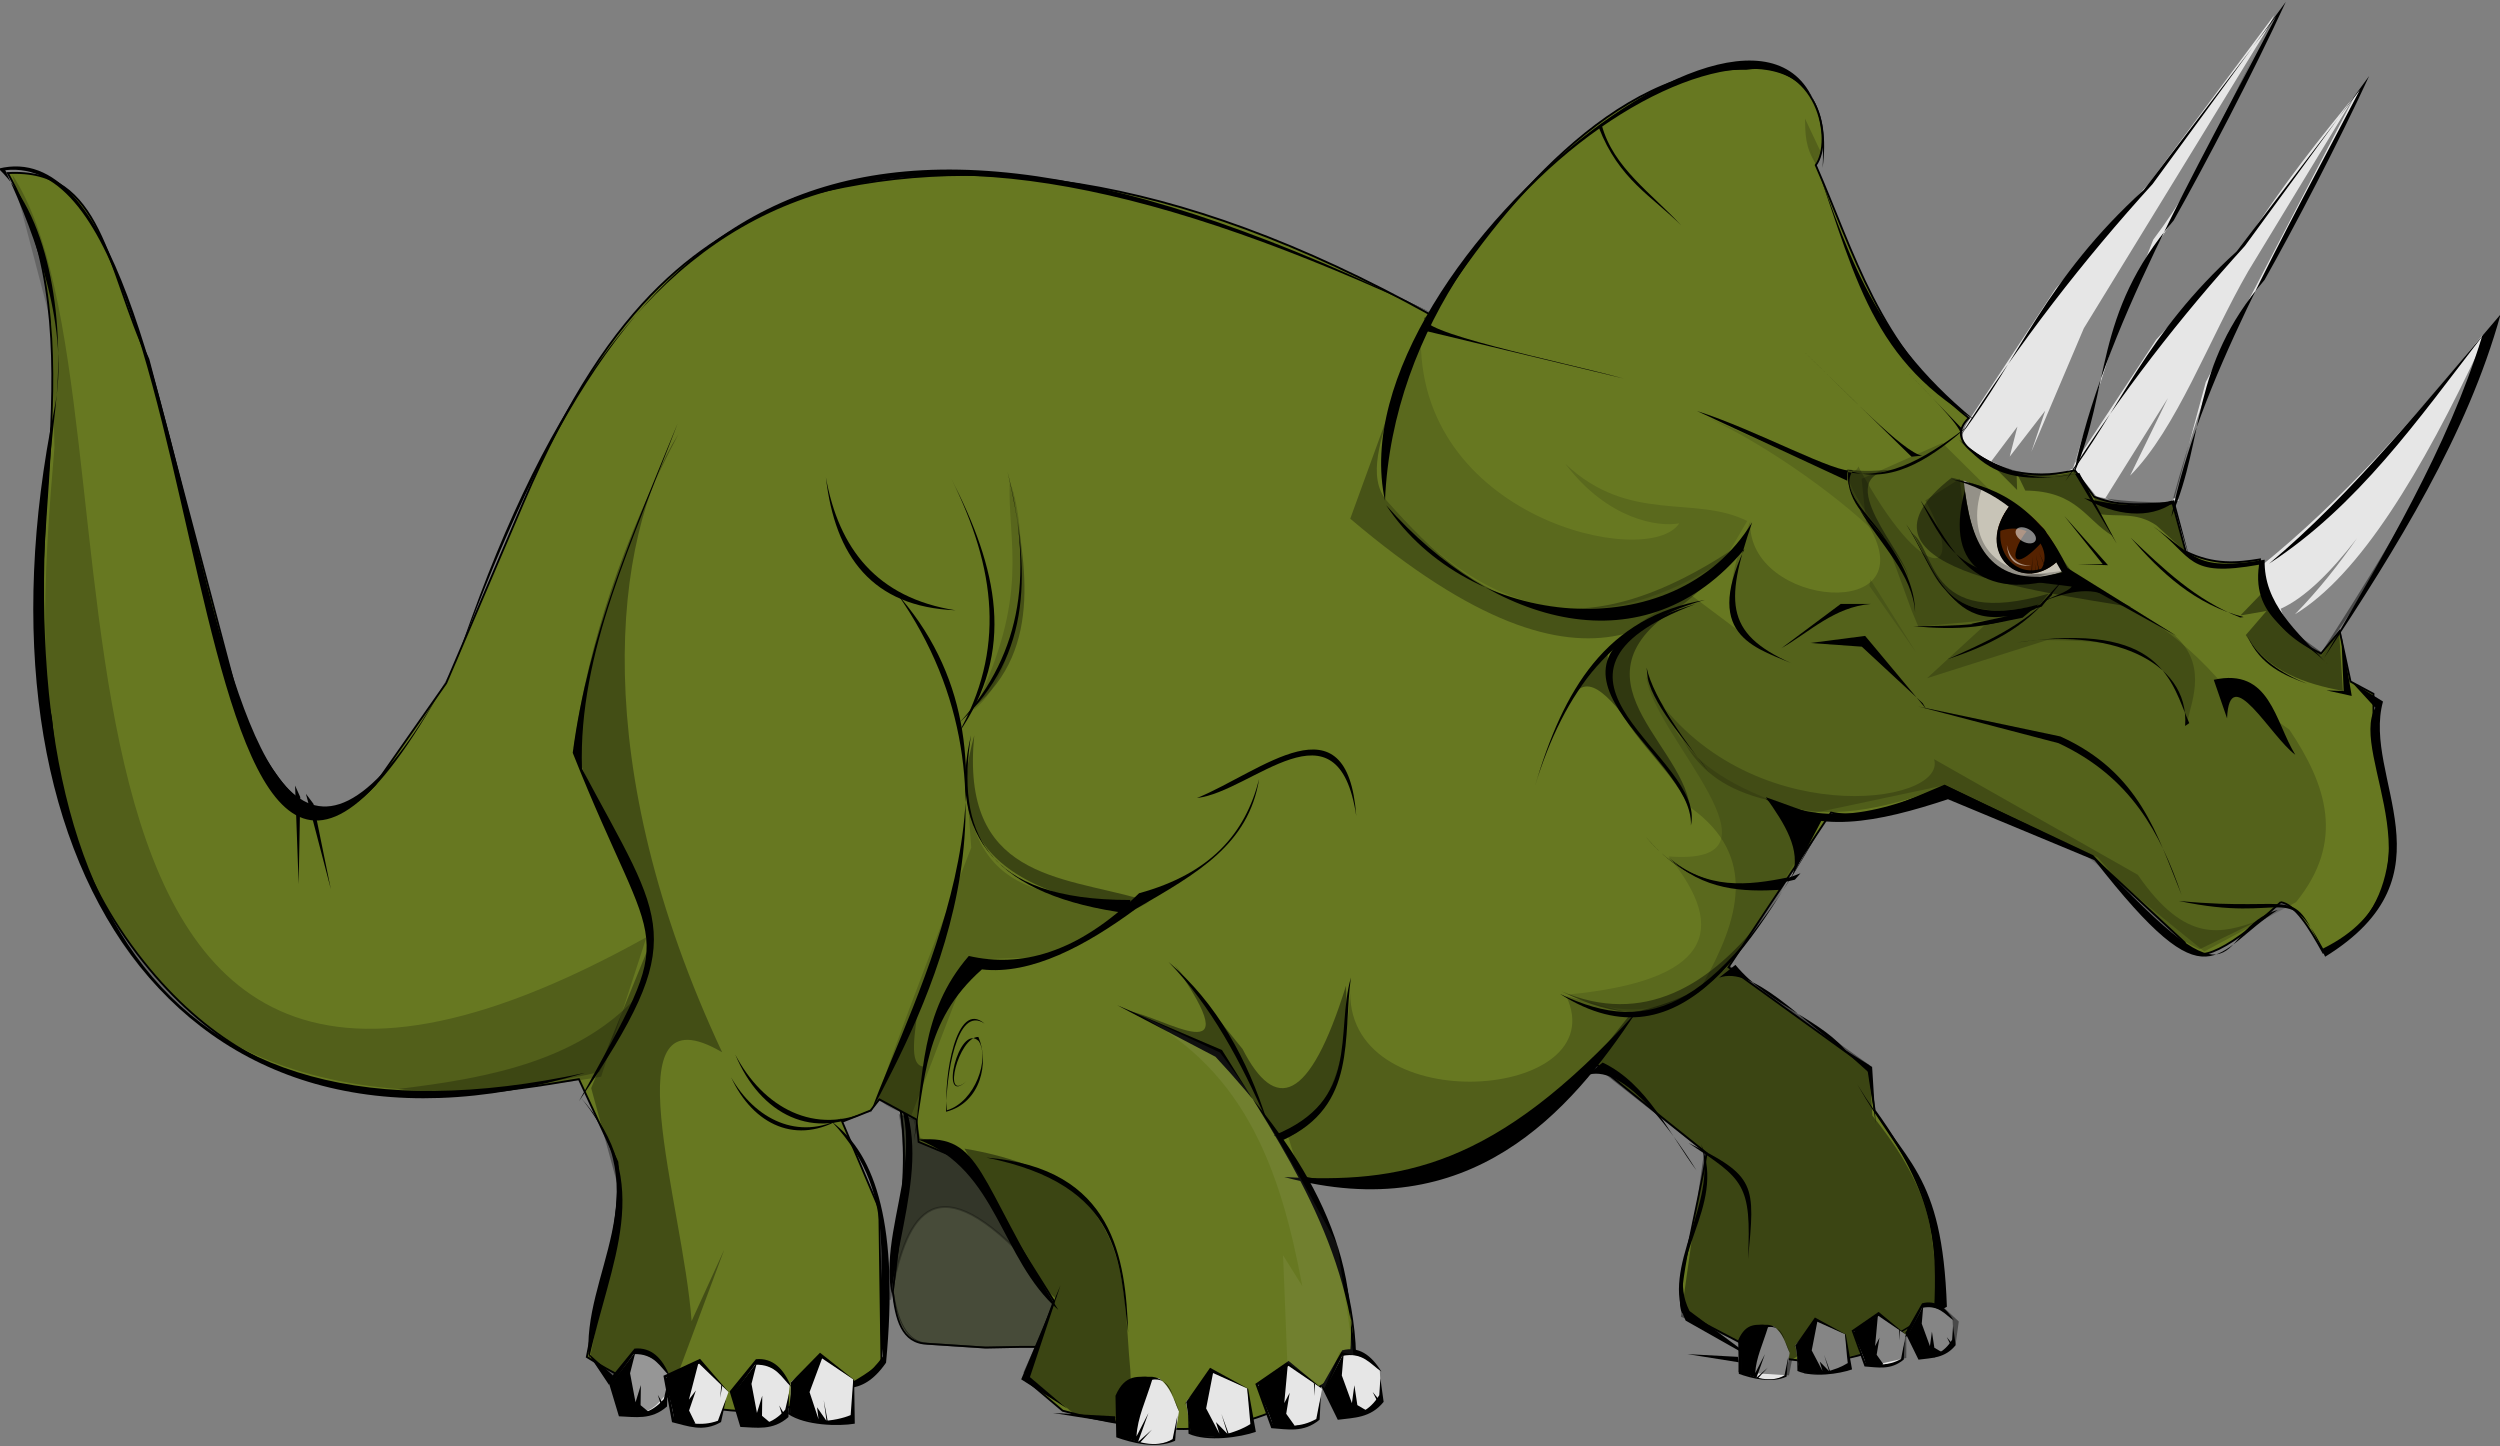 <?xml version="1.0" encoding="UTF-8" standalone="no"?>
<!-- Created with Inkscape (http://www.inkscape.org/) -->

<svg
   xmlns:dc="http://purl.org/dc/elements/1.1/"
   xmlns:cc="http://creativecommons.org/ns#"
   xmlns:rdf="http://www.w3.org/1999/02/22-rdf-syntax-ns#"
   xmlns:svg="http://www.w3.org/2000/svg"
   xmlns="http://www.w3.org/2000/svg"
   xmlns:sodipodi="http://sodipodi.sourceforge.net/DTD/sodipodi-0.dtd"
   xmlns:inkscape="http://www.inkscape.org/namespaces/inkscape"
   width="605.283"
   height="350.182"
   id="svg7444"
   version="1.1"
   inkscape:version="0.48.3.1 r9886"
   sodipodi:docname="triceratops_dinosaurio.svg">
  <rect width="100%" height="100%" fill="#808080" stroke="none"/>
  <defs
     id="defs7446">
    <inkscape:perspective
       sodipodi:type="inkscape:persp3d"
       inkscape:vp_x="0 : 526.18109 : 1"
       inkscape:vp_y="0 : 1000 : 0"
       inkscape:vp_z="744.09448 : 526.18109 : 1"
       inkscape:persp3d-origin="372.04724 : 350.78739 : 1"
       id="perspective7452" />
    <inkscape:perspective
       id="perspective7255"
       inkscape:persp3d-origin="0.5 : 0.33333333 : 1"
       inkscape:vp_z="1 : 0.5 : 1"
       inkscape:vp_y="0 : 1000 : 0"
       inkscape:vp_x="0 : 0.5 : 1"
       sodipodi:type="inkscape:persp3d" />
  </defs>
  <sodipodi:namedview
     id="base"
     pagecolor="#ffffff"
     bordercolor="#666666"
     borderopacity="1.0"
     inkscape:pageopacity="0.0"
     inkscape:pageshadow="2"
     inkscape:zoom="0.35"
     inkscape:cx="332.64161"
     inkscape:cy="460.8055"
     inkscape:document-units="px"
     inkscape:current-layer="layer1"
     showgrid="false"
     inkscape:window-width="1022"
     inkscape:window-height="693"
     inkscape:window-x="0"
     inkscape:window-y="48"
     inkscape:window-maximized="0"
     fit-margin-top="0"
     fit-margin-left="0"
     fit-margin-right="0"
     fit-margin-bottom="0" />
  <g
     inkscape:label="Capa 1"
     inkscape:groupmode="layer"
     id="layer1"
     transform="translate(-17.358,-642.985)">
    <g
       transform="matrix(0.457,0,0,0.469,1214.449,539.935)"
       id="g6347-0">
      <g
         transform="matrix(0.958,-0.075,0.075,0.958,-1258.822,90.605)"
         id="g6296-0">
        <path
           style="opacity:0.188;color:#000000;fill:#000000;fill-opacity:1;fill-rule:nonzero;stroke:none;stroke-width:1px;marker:none;visibility:visible;display:inline;overflow:visible;enable-background:accumulate"
           d="m -937.274,785.345 c 8.591,-27.36 34.47,-39.79 54.671,-46.482 l -40.454,-26.182 c -4.491,-60.874 -52.789,-150.995 7.195,-116.559 -71.435,-148.696 -58.288,-264.993 -23.129,-319.178 -29.297,53.967 -47.8,107.935 -55.509,161.902 l 41.632,98.298 -32.38,77.482 16.19,57.822 -16.768,80.951 5.562,20.324 c 7.827,12.264 36.221,13.674 42.991,11.623 z"
           id="path11376-4-5"
           sodipodi:nodetypes="cccccccccccc"
           inkscape:connector-curvature="0" />
        <path
           style="color:#000000;fill:#8a916f;fill-opacity:1;fill-rule:nonzero;stroke:#000000;stroke-width:1px;stroke-linecap:butt;stroke-linejoin:miter;stroke-miterlimit:4;stroke-opacity:1;stroke-dasharray:none;stroke-dashoffset:0;marker:none;visibility:visible;display:inline;overflow:visible;enable-background:accumulate"
           d="m -990.075,621.255 c 26.388,17.369 16.871,73.227 4.526,132.387 0.633,14.624 2.61,27.96 16.973,29.419 l 31.682,4.526 19.236,1.132 14.71,1.132 53.181,-1.132 c 11.433,-5.936 19.49,-16.134 20.367,-33.38 4.76,-58.029 -4.385,-99.061 -23.762,-123.901 l 20.367,-6.789 c 21.133,-60.274 52.909,-115.709 42.998,-190.094 l -30.551,-67.891 -123.335,-81.469 c -23.086,47.899 -46.184,95.789 -48.655,158.412 76.172,122.85 13.174,128.274 2.263,177.648 z"
           id="path6169-17"
           sodipodi:nodetypes="ccccccccccccccc"
           inkscape:connector-curvature="0" />
        <path
           style="opacity:0.483;color:#000000;fill:#000000;fill-opacity:1;fill-rule:nonzero;stroke:#000000;stroke-width:1px;stroke-linecap:butt;stroke-linejoin:miter;stroke-miterlimit:4;stroke-opacity:1;stroke-dasharray:none;stroke-dashoffset:0;marker:none;visibility:visible;display:inline;overflow:visible;enable-background:accumulate"
           d="m -990.075,621.255 c 26.388,17.369 16.871,73.227 4.526,132.387 1.258,15.336 4.845,27.744 16.973,29.419 l 31.682,4.526 19.236,1.132 14.71,1.132 53.181,-1.132 c 11.433,-5.936 19.49,-16.134 20.367,-33.38 4.76,-58.029 -4.385,-99.061 -23.762,-123.901 l 20.367,-6.789 c 21.133,-60.274 52.909,-115.709 42.998,-190.094 l -30.551,-67.891 -123.335,-81.469 c -23.086,47.899 -46.184,95.789 -48.655,158.412 76.172,122.85 13.174,128.274 2.263,177.648 z"
           id="path6169-1-9"
           sodipodi:nodetypes="ccccccccccccccc"
           inkscape:connector-curvature="0" />
        <path
           style="color:#000000;fill:#000000;fill-opacity:1;fill-rule:nonzero;stroke:none;stroke-width:1px;marker:none;visibility:visible;display:inline;overflow:visible;enable-background:accumulate"
           d="m -939.424,271.45 c -23.078,54.749 -47.306,109.005 -55.605,170.087 45.132,110.846 57.588,84.364 3.271,179.9 59.366,-85.175 45.693,-90.974 1.635,-171.723 -2.105,-59.967 27.395,-118.298 50.699,-178.265 z"
           id="path6805-5-9"
           sodipodi:nodetypes="ccccc"
           inkscape:connector-curvature="0" />
        <path
           style="color:#000000;fill:#000000;fill-opacity:1;fill-rule:nonzero;stroke:none;stroke-width:1px;marker:none;visibility:visible;display:inline;overflow:visible;enable-background:accumulate"
           d="m -817.564,365.99 c 69.765,86.109 3.074,200.401 -19.718,261.38 28.2,-52.065 89.753,-163.331 13.935,-268.319 l 5.782,6.939 z"
           id="path6845-5-9"
           sodipodi:nodetypes="cccc"
           inkscape:connector-curvature="0" />
        <path
           style="color:#000000;fill:#000000;fill-opacity:1;fill-rule:nonzero;stroke:none;stroke-width:1px;marker:none;visibility:visible;display:inline;overflow:visible;enable-background:accumulate"
           d="m -836.803,625.652 c -30.71,16.993 -58.847,2.585 -72.12,-28.374 14.524,27.265 42.349,42.494 72.12,28.374 z"
           id="path6865-3-1"
           sodipodi:nodetypes="ccc"
           inkscape:connector-curvature="0" />
        <path
           style="color:#000000;fill:#000000;fill-opacity:1;fill-rule:nonzero;stroke:none;stroke-width:1px;marker:none;visibility:visible;display:inline;overflow:visible;enable-background:accumulate"
           d="m -857.651,632.068 c 23.727,17.111 35.391,54.902 28.62,124.295 -13.494,18.87 -25.094,11.916 -42.522,13.084 17.181,-1.328 27.758,1.183 40.886,-16.355 -5.971,-40.341 11.963,-80.683 -26.985,-121.024 z"
           id="path6885-6-5"
           sodipodi:nodetypes="ccccc"
           inkscape:connector-curvature="0" />
        <path
           style="color:#000000;fill:#000000;fill-opacity:1;fill-rule:nonzero;stroke:none;stroke-width:1px;marker:none;visibility:visible;display:inline;overflow:visible;enable-background:accumulate"
           d="m -851.921,629.767 c -24.281,14.697 -47.47,3.938 -59.168,-20.661 12.593,21.575 35.556,33.006 59.168,20.661 z"
           id="path6865-7-0-2"
           sodipodi:nodetypes="ccc"
           inkscape:connector-curvature="0" />
        <path
           style="color:#000000;fill:#000000;fill-opacity:1;fill-rule:nonzero;stroke:none;stroke-width:1px;marker:none;visibility:visible;display:inline;overflow:visible;enable-background:accumulate"
           d="m -991.031,619.25 c 40.723,43.917 15.434,85.324 4.626,135.304 -4.449,-43.454 38.342,-85.667 -4.626,-135.304 z"
           id="path6927-0-9"
           sodipodi:nodetypes="ccc"
           inkscape:connector-curvature="0" />
      </g>
      <path
         sodipodi:nodetypes="cccc"
         id="path8151-7"
         d="m -1389.548,556.441 c 45.884,-69.576 71.506,-112.775 85.453,-163.954 -36.354,43.597 -74.091,85.118 -116.935,118.979 1.033,25.181 16.709,34.592 31.483,44.975 z"
         style="fill:#e6e6e6;stroke:none"
         inkscape:connector-curvature="0" />
      <path
         sodipodi:nodetypes="ccccccccc"
         id="path8094-6"
         d="m -1368.287,264.921 -52.335,98.945 -18.808,28.62 c -10.985,28.075 -20.898,56.151 -28.62,84.226 14.056,3.271 -27.53,2.998 -40.886,-0.818 l -12.47,-15.332 44.362,-65.623 46.611,-49.064 c 18.78,-28.599 40.451,-55.771 62.147,-80.955 z"
         style="fill:#e6e6e6;stroke:none"
         inkscape:connector-curvature="0" />
      <path
         sodipodi:nodetypes="ccccccccc"
         id="path8094-1-6"
         d="m -1414.53,227.483 -55.062,107.647 -20.229,30.782 -31.724,96.927 c -15.37,3.089 -31.29,4.422 -52.029,-9.67 -6.06,-3.314 -7.761,-8.082 -4.012,-14.666 l 47.308,-69.952 49.314,-54.201 66.433,-86.867 z"
         style="fill:#e6e6e6;stroke:none"
         inkscape:connector-curvature="0" />
      <path
         sodipodi:nodetypes="cccccccccccccccccccccccccccccccccccccccccccccccccccccccc"
         id="path7572-3"
         d="m -1411.167,685.469 c 7.517,1.054 15.034,12.8 22.551,26.02 38.778,-18.221 43.257,-59.309 26.598,-114.488 l 0,-19.081 -12.143,-6.36 -5.782,-26.02 -9.83,11.564 c -26.989,-12.591 -32.966,-29.852 -32.38,-48.571 -12.021,1.905 -24.267,3.138 -39.319,-4.048 l -6.939,-24.863 c -13.744,-0.089 -27.177,2.31 -41.632,-3.469 l -10.119,-13.588 c -8.726,1.549 -16.779,3.502 -32.959,0.578 -16.633,-5.84 -36.141,-15.352 -23.324,-27.606 -47.586,-36.646 -60.792,-85.692 -81.045,-130.538 9.534,-12.399 1.206,-55.291 -37.006,-49.727 -69.454,-1.175 -130.636,71.543 -166.528,127.209 -138.841,-75.352 -246.281,-85.047 -337.258,-60.319 -47.973,21.919 -95.947,47.457 -143.92,157.004 l -40.886,93.221 -37.615,52.335 c -32.604,34.533 -50.499,-1.033 -68.689,-29.438 l -51.464,-190.125 c -22.512,-47.17 -23.994,-98.873 -74.466,-96.08 48.651,84.755 3.762,194.953 22.896,281.298 3.761,37.261 11.74,80.156 49.064,125.93 65.912,80.42 147.531,74.452 230.599,60.512 l 20.387,42.798 c 3.077,31.116 -9.558,66.721 -16.19,100.61 56.178,34.264 108.659,38.948 156.12,3.469 l -1.156,-79.794 -19.66,-45.101 15.034,-5.782 4.626,-5.782 19.66,10.408 1.156,11.564 25.442,10.408 46.258,71.699 -15.034,40.475 19.66,16.19 c 92.823,24.31 118.314,-3.748 154.963,-23.129 0.472,-31.213 -9.644,-63.75 -26.598,-97.141 84.825,16.134 112.398,-28.801 153.807,-58.979 l 38.163,30.067 20.816,16.19 c -4.294,27.477 -17.159,72.094 -12.721,82.107 l 40.475,20.816 c 37.388,11.039 68.99,0.861 97.141,-21.972 -6.427,-30.793 1.732,-52.305 -35.85,-102.923 l -3.469,-21.972 -74.012,-52.04 54.353,-79.794 c 20.045,4.405 40.09,-5.737 60.135,-13.877 l 78.638,37.006 48.571,43.945 c 4.171,11.536 18.993,7.688 50.883,-20.816 z"
         style="fill:#677821;stroke:#000000;stroke-width:1px;stroke-linecap:butt;stroke-linejoin:miter;stroke-opacity:1"
         inkscape:connector-curvature="0" />
      <path
         sodipodi:nodetypes="cccccccccccccccccc"
         id="path11486-9"
         d="m -1403.072,685.469 c 26.274,-31.511 16.135,-60.594 -3.469,-89.046 l -38.163,-26.598 c -27.878,-30.3 -51.213,-37.884 -76.325,-54.353 l -69.386,-67.074 -42.788,18.503 2.313,21.972 c 34.993,52.928 -63.375,44.941 -61.291,0 -8.366,21.043 -16.858,42.101 -1.156,60.135 l -30.067,-21.972 c -41.856,16.53 -59.986,39.448 -21.972,77.482 l 21.972,32.38 c 35.171,24.912 25.6,57.282 5.782,91.359 33.017,-25.976 48.493,-56.963 60.135,-89.046 l 67.074,-13.877 72.856,33.537 65.917,52.04 48.571,-25.442 z"
         style="opacity:0.184;color:#000000;fill:#000000;fill-opacity:1;fill-rule:nonzero;stroke:none;stroke-width:1px;marker:none;visibility:visible;display:inline;overflow:visible;enable-background:accumulate"
         inkscape:connector-curvature="0" />
      <path
         sodipodi:nodetypes="cccc"
         id="path11010-3"
         d="m -1517.849,519.52 c -17.326,-18.843 -21.574,-42.769 -67.652,-53.196 -61.381,46.537 45.902,58.512 95.117,66.784 l -27.465,-13.588 z"
         style="opacity:0.423;color:#000000;fill:#000000;fill-opacity:1;fill-rule:nonzero;stroke:none;stroke-width:1px;marker:none;visibility:visible;display:inline;overflow:visible;enable-background:accumulate"
         inkscape:connector-curvature="0" />
      <path
         sodipodi:nodetypes="cccc"
         id="path7574-2"
         d="m -1525.655,513.449 c -13.636,-15.871 -21.067,-32.698 -53.485,-45.679 3.926,32.063 12.55,61.071 52.907,46.836 l 0.578,-1.157 z"
         style="fill:#c8c4b7;stroke:none"
         inkscape:connector-curvature="0" />
      <path
         sodipodi:nodetypes="ccc"
         id="path6518-1"
         d="m -1858.106,382.674 c -299.701,-137.213 -430.579,-80.422 -520.075,179.9 84.74,-223.54 182.207,-342.534 520.075,-179.9 z"
         style="color:#000000;fill:#000000;fill-opacity:1;fill-rule:nonzero;stroke:none;stroke-width:1px;marker:none;visibility:visible;display:inline;overflow:visible;enable-background:accumulate"
         inkscape:connector-curvature="0" />
      <path
         sodipodi:nodetypes="ccc"
         id="path6538-3"
         d="m -1752.74,742.382 c -74.73,80.518 -124.93,88.32 -186.363,84.957 98.652,26.13 151.601,-33.738 186.363,-84.957 z"
         style="color:#000000;fill:#000000;fill-opacity:1;fill-rule:nonzero;stroke:none;stroke-width:1px;marker:none;visibility:visible;display:inline;overflow:visible;enable-background:accumulate"
         inkscape:connector-curvature="0" />
      <path
         sodipodi:nodetypes="ccccccc"
         id="path6548-4"
         d="m -1952.382,621.865 c -7.343,28.312 -25.92,48.911 -63.604,58.978 -33.123,31.422 -62.854,38.462 -90.202,32.38 -26.051,29.329 -23.859,62.017 -29.11,95.506 6.39,-31.187 4.675,-61.544 36.048,-88.567 26.213,2.984 55.316,-12.414 81.529,-31.224 32.971,-18.603 59.741,-33.263 65.339,-67.074 z"
         style="color:#000000;fill:#000000;fill-opacity:1;fill-rule:nonzero;stroke:none;stroke-width:1px;marker:none;visibility:visible;display:inline;overflow:visible;enable-background:accumulate"
         inkscape:connector-curvature="0" />
      <path
         sodipodi:nodetypes="ccccccc"
         id="path6558-9"
         d="m -2027.551,738.666 55.509,23.129 c 32.699,51.252 68.468,100.75 71.699,168.84 l -16.302,8.947 11.677,-13.573 c 8.636,-64.298 -28.004,-116.231 -70.543,-160.745 l -52.04,-26.598 z"
         style="color:#000000;fill:#000000;fill-opacity:1;fill-rule:nonzero;stroke:none;stroke-width:1px;marker:none;visibility:visible;display:inline;overflow:visible;enable-background:accumulate"
         inkscape:connector-curvature="0" />
      <path
         sodipodi:nodetypes="cccccc"
         id="path6945-0"
         d="m -1887.621,942.199 -0.867,-15.323 c -6.992,-7.705 -13.117,-7.609 -19.37,-8.673 l -9.252,18.503 7.517,15.034 c 7.919,-1.397 15.58,-3.566 21.972,-9.541 z"
         style="fill:#e6e6e6;stroke:none"
         inkscape:connector-curvature="0" />
      <path
         sodipodi:nodetypes="ccccccccccc"
         id="path6568-3"
         d="m -1887.573,927.802 c -5.459,-8.594 -12.092,-13.275 -20.816,-10.986 l -10.945,18.713 8.632,17.136 c 8.487,-1.127 17.269,-0.772 24.285,-9.252 l -1.735,-12.143 -0.578,8.673 c -5.284,8.435 -12.452,11.214 -20.816,10.408 l -7.546,-13.667 8.703,-16.979 c 11.007,-2.184 14.85,4.23 20.816,8.095 z"
         style="color:#000000;fill:#000000;fill-opacity:1;fill-rule:nonzero;stroke:none;stroke-width:1px;marker:none;visibility:visible;display:inline;overflow:visible;enable-background:accumulate"
         inkscape:connector-curvature="0" />
      <path
         sodipodi:nodetypes="ccccccccccc"
         id="path6568-7-1"
         d="m -1918.461,937.064 -18.303,-14.798 -17.653,11.848 8.463,22.88 c 8.544,0.533 17.093,2.577 25.614,-4.389 l 0.642,-12.249 -2.242,8.399 c -6.812,7.256 -14.383,8.599 -22.434,6.193 l -6.863,-19.03 13.915,-10.816 18.861,11.961 z"
         style="color:#000000;fill:#000000;fill-opacity:1;fill-rule:nonzero;stroke:none;stroke-width:1px;marker:none;visibility:visible;display:inline;overflow:visible;enable-background:accumulate"
         inkscape:connector-curvature="0" />
      <path
         sodipodi:nodetypes="cccccc"
         id="path7001-34"
         d="m -1958.67,936.489 2.819,21.322 c -10.279,4.455 -21.701,1.478 -32.669,1.446 l -2.602,-15.901 13.877,-15.612 18.575,8.746 z"
         style="color:#000000;fill:#e6e6e6;fill-opacity:1;fill-rule:nonzero;stroke:none;stroke-width:1px;marker:none;visibility:visible;display:inline;overflow:visible;enable-background:accumulate"
         inkscape:connector-curvature="0" />
      <path
         sodipodi:nodetypes="ccccccccccc"
         id="path6568-7-8-4"
         d="m -1992.071,944.968 13.69,-19.147 20.175,10.795 4.084,22.265 c -8.092,2.794 -25.598,5.41 -35.669,0.972 l -0.209,-12.042 1.54,11.175 c 8.502,5.174 24.334,0.36 31.45,-4.108 l -1.709,-18.441 -18.368,-8.031 -14.985,16.562 z"
         style="color:#000000;fill:#000000;fill-opacity:1;fill-rule:nonzero;stroke:none;stroke-width:1px;marker:none;visibility:visible;display:inline;overflow:visible;enable-background:accumulate"
         inkscape:connector-curvature="0" />
      <path
         sodipodi:nodetypes="cccccccc"
         id="path7055-9"
         d="m -1994.871,948.372 -2.249,14.31 c -5.875,2.682 -12.323,3.646 -19.83,1.431 l -10.63,-3.271 -0.204,-21.056 12.266,-8.177 10.017,-0.409 c 6.349,4.522 7.84,11.126 10.63,17.172 z"
         style="color:#000000;fill:#e6e6e6;fill-opacity:1;fill-rule:nonzero;stroke:none;stroke-width:1px;marker:none;visibility:visible;display:inline;overflow:visible;enable-background:accumulate"
         inkscape:connector-curvature="0" />
      <path
         sodipodi:nodetypes="ccccccccccc"
         id="path6568-7-8-9-27"
         d="m -1994.62,948.614 c -3.25,-8.22 -5.879,-17.148 -14.303,-18.125 -7.358,0.118 -14.31,-1.929 -19.562,9.773 l 0.413,21.447 c 8.092,2.794 21.101,6.228 31.172,1.789 l 1.231,-13.064 -2.562,12.197 c -8.502,5.174 -20.654,1.586 -27.77,-2.881 l -0.309,-18.945 c 4.031,-7.531 9.406,-11.029 16.706,-8.754 10.772,-1.907 11.215,9.466 14.985,16.562 z"
         style="color:#000000;fill:#000000;fill-opacity:1;fill-rule:nonzero;stroke:none;stroke-width:1px;marker:none;visibility:visible;display:inline;overflow:visible;enable-background:accumulate"
         inkscape:connector-curvature="0" />
      <path
         id="path6653-1"
         d="m -2054.149,946.825 -24.285,-15.034 20.816,-48.571 -16.19,47.414 19.66,16.19 z"
         style="color:#000000;fill:#000000;fill-opacity:1;fill-rule:nonzero;stroke:none;stroke-width:1px;marker:none;visibility:visible;display:inline;overflow:visible;enable-background:accumulate"
         inkscape:connector-curvature="0" />
      <path
         sodipodi:nodetypes="ccc"
         id="path6663-7"
         d="m -2132.787,808.052 c 33.962,-2.766 30.548,19.859 74.012,87.889 -30.842,-26.416 -31.952,-72.012 -74.012,-87.889 z"
         style="color:#000000;fill:#000000;fill-opacity:1;fill-rule:nonzero;stroke:none;stroke-width:1px;marker:none;visibility:visible;display:inline;overflow:visible;enable-background:accumulate"
         inkscape:connector-curvature="0" />
      <path
         id="path6673-8"
         d="m -2028.129,954.342 -33.537,-5.204 32.959,1.735 0.578,3.469 z"
         style="color:#000000;fill:#000000;fill-opacity:1;fill-rule:nonzero;stroke:none;stroke-width:1px;marker:none;visibility:visible;display:inline;overflow:visible;enable-background:accumulate"
         inkscape:connector-curvature="0" />
      <path
         sodipodi:nodetypes="ccc"
         id="path6683-0"
         d="m -1900.92,640.946 c -9.699,-62.447 -55.158,-12.482 -84.42,-9.252 34.054,-13.525 79.714,-53.528 84.42,9.252 z"
         style="color:#000000;fill:#000000;fill-opacity:1;fill-rule:nonzero;stroke:none;stroke-width:1px;marker:none;visibility:visible;display:inline;overflow:visible;enable-background:accumulate"
         inkscape:connector-curvature="0" />
      <g
         transform="matrix(-1.061,0.137,0.137,1.061,-3927.345,-679.064)"
         id="g7229-8">
        <path
           style="color:#000000;fill:#552200;fill-opacity:1;fill-rule:nonzero;stroke:none;stroke-width:1;marker:none;visibility:visible;display:inline;overflow:visible;enable-background:accumulate"
           d="m -2082.521,1387.451 c -1.748,13.519 -0.937,-17.16 21.154,-28.768 22.272,20.062 -0.189,45.952 -21.154,28.768 z"
           id="path5942-0-2-9"
           sodipodi:nodetypes="ccc"
           inkscape:connector-curvature="0" />
        <path
           style="color:#000000;fill:#000000;fill-opacity:1;fill-rule:nonzero;stroke:none;stroke-width:0.336px;marker:none;visibility:visible;display:inline;overflow:visible;enable-background:accumulate"
           d="m -2129.835,1378.167 c -19.382,17.774 -18.643,24.213 -52.73,23.101 3.192,20.724 -10.807,36.011 -24.923,54.58 11.739,-16.184 35.755,-25.591 27.967,-52.553 36.754,1.617 31.44,-7.743 49.686,-25.128 z"
           id="path3554-2"
           sodipodi:nodetypes="ccccc"
           inkscape:connector-curvature="0" />
        <path
           style="color:#000000;fill:#000000;fill-opacity:1;fill-rule:nonzero;stroke:none;stroke-width:0.336px;marker:none;visibility:visible;display:inline;overflow:visible;enable-background:accumulate"
           d="m -2205.665,1452.093 c -42.962,-48.626 -84.174,-97.871 -107.944,-153.282 42.047,36.982 83.116,76.008 129.148,104.645 -47.172,-22.003 -82.148,-59.581 -118.672,-95.183 23.7,51.047 61.211,97.212 97.468,143.82 z"
           id="path4349-9"
           sodipodi:nodetypes="ccccc"
           inkscape:connector-curvature="0" />
        <path
           style="color:#000000;fill:#000000;fill-opacity:1;fill-rule:nonzero;stroke:none;stroke-width:0.336px;marker:none;visibility:visible;display:inline;overflow:visible;enable-background:accumulate"
           d="m -2215.61,1441.652 -1.303,30.327 12.068,-4.266 -8.418,1.424 -2.347,-27.485 z"
           id="path4359-4"
           inkscape:connector-curvature="0" />
        <path
           style="color:#000000;fill:#000000;fill-opacity:1;fill-rule:nonzero;stroke:none;stroke-width:0.336px;marker:none;visibility:visible;display:inline;overflow:visible;enable-background:accumulate"
           d="m -2217.728,1465.286 -14.199,11.358 c 15.098,35.196 -25.876,87.787 44.185,118.453 12.903,-38.584 8.067,-22.267 68.437,-35.981 -52.389,18.186 -53.831,-3.81 -67.932,31.923 -66.734,-22.204 -24.076,-91.045 -40.541,-111.889 l 10.049,-13.864 z"
           id="path4369-4"
           sodipodi:nodetypes="ccccccc"
           inkscape:connector-curvature="0" />
        <path
           style="color:#000000;fill:#000000;fill-opacity:1;fill-rule:nonzero;stroke:none;stroke-width:0.336px;marker:none;visibility:visible;display:inline;overflow:visible;enable-background:accumulate"
           d="m -2121.051,1556.433 c 6.532,-30.658 17.529,-59.684 51.091,-80.455 l 66.623,-26.455 -67.987,23.372 c -36.911,22.311 -41.447,53.434 -49.727,83.538 z"
           id="path4479-0"
           sodipodi:nodetypes="ccccc"
           inkscape:connector-curvature="0" />
        <path
           style="color:#000000;fill:#000000;fill-opacity:1;fill-rule:nonzero;stroke:none;stroke-width:0.336px;marker:none;visibility:visible;display:inline;overflow:visible;enable-background:accumulate"
           d="m -2167.398,1569.697 c 34.353,15.61 38.715,43.558 86.935,-35.409 l 68.241,-38.475 c 35.127,6.499 68.424,9.345 89.655,-11.912 -21.126,11.216 -40.741,18.89 -89.084,5.05 l -68.509,42.904 c -66.892,91.811 -53.604,42.472 -87.238,37.844 z"
           id="path4489-4"
           sodipodi:nodetypes="ccccccc"
           inkscape:connector-curvature="0" />
        <path
           style="color:#000000;fill:#000000;fill-opacity:1;fill-rule:nonzero;stroke:none;stroke-width:1;marker:none;visibility:visible;display:inline;overflow:visible;enable-background:accumulate"
           d="m -2145.774,1395.743 3.934,-28.738 c 16.721,1.51 26.528,-0.349 44.172,-6.644 -14.721,10.599 -30.681,14.197 -43.308,7.972 l -4.798,27.41 z"
           id="path4534-0"
           sodipodi:nodetypes="ccccc"
           inkscape:connector-curvature="0" />
        <path
           style="color:#000000;fill:#000000;fill-opacity:1;fill-rule:nonzero;stroke:none;stroke-width:1;marker:none;visibility:visible;display:inline;overflow:visible;enable-background:accumulate"
           d="m -2134.757,1432.246 52.48,-37.751 c 11.852,-29.118 27.873,-43.492 48.367,-51.519 -24.172,6.479 -42.053,21.819 -51.272,49.751 l -49.574,39.519 z"
           id="path4544-7"
           sodipodi:nodetypes="ccccc"
           inkscape:connector-curvature="0" />
        <path
           style="color:#000000;fill:#000000;fill-opacity:1;fill-rule:nonzero;stroke:none;stroke-width:1;marker:none;visibility:visible;display:inline;overflow:visible;enable-background:accumulate"
           d="m -2084.027,1396.54 14.467,11.916 c 47.315,12.026 49.786,-24.896 60.896,-46.921 -11.882,21.296 -12.019,57.1 -61.483,48.046 l -13.88,-13.04 z"
           id="path4554-7"
           sodipodi:nodetypes="ccccc"
           inkscape:connector-curvature="0" />
        <path
           style="color:#000000;fill:#000000;fill-opacity:1;fill-rule:nonzero;stroke:none;stroke-width:1;marker:none;visibility:visible;display:inline;overflow:visible;enable-background:accumulate"
           d="m -2085.47,1396.122 c 49.934,9.733 54.47,-18.866 68.194,-44.982 -10.554,28.488 -18.356,44.035 -68.194,44.982 z"
           id="path4564-2"
           sodipodi:nodetypes="ccc"
           inkscape:connector-curvature="0" />
        <path
           style="fill:#000000;stroke:none"
           d="m -2066.55,1410.37 c 20.796,5.539 40.717,2.889 60.659,0.432 -20.267,4.51 -40.68,6.887 -61.831,-1.491 l 1.172,1.058 z"
           id="path3805-59-0"
           sodipodi:nodetypes="cccc"
           inkscape:connector-curvature="0" />
        <path
           style="fill:#000000;stroke:none"
           d="m -2075.898,1404.682 c 16.872,13.215 36.15,18.588 55.37,24.147 -20.322,-3.806 -39.943,-9.622 -56.029,-25.575 l 0.658,1.428 z"
           id="path3805-5-9-9"
           sodipodi:nodetypes="cccc"
           inkscape:connector-curvature="0" />
        <path
           style="fill:#000000;stroke:none"
           d="m -2166.998,1427.36 c 20.813,-11.167 34.779,-28.238 48.908,-45.168 -12.848,18.82 -27.414,36.04 -50.641,45.2 l 1.733,-0.032 z"
           id="path3805-5-3-8-3"
           sodipodi:nodetypes="cccc"
           inkscape:connector-curvature="0" />
        <path
           style="color:#000000;fill:#000000;fill-opacity:1;fill-rule:nonzero;stroke:none;stroke-width:1;marker:none;visibility:visible;display:inline;overflow:visible;enable-background:accumulate"
           d="m -2083.006,1395.247 c 34.245,2.341 43.249,-15.674 43.42,-46.05 15.938,37.601 -8.594,51.909 -43.42,46.05 z"
           id="path5942-5"
           sodipodi:nodetypes="ccc"
           inkscape:connector-curvature="0" />
        <path
           style="color:#000000;fill:#000000;fill-opacity:1;fill-rule:nonzero;stroke:none;stroke-width:1;marker:none;visibility:visible;display:inline;overflow:visible;enable-background:accumulate"
           d="m -2082.664,1387.433 c 25.001,15.1 37.814,-13.57 20.886,-28.948 23.394,20.597 0.08,46.131 -20.886,28.948 z"
           id="path5942-0-5"
           sodipodi:nodetypes="ccc"
           inkscape:connector-curvature="0" />
        <path
           style="color:#000000;fill:#000000;fill-opacity:1;fill-rule:nonzero;stroke:none;stroke-width:1;marker:none;visibility:visible;display:inline;overflow:visible;enable-background:accumulate"
           d="m -2077.023,1376.478 c 24.44,20.872 18.28,0.574 4.613,-7.802 -2.025,2.379 -5.292,4.193 -4.613,7.802 z"
           id="path6065-2"
           sodipodi:nodetypes="ccc"
           inkscape:connector-curvature="0" />
        <path
           style="color:#000000;fill:#000000;fill-opacity:1;fill-rule:nonzero;stroke:none;stroke-width:1;marker:none;visibility:visible;display:inline;overflow:visible;enable-background:accumulate"
           d="m -2072.076,1391.734 c -6.984,-7.212 0.305,-24.424 17.838,-21.014 -0.276,-4.78 -3.69,-8.702 -7.322,-12.565 -9.384,7.836 -18.132,16.156 -20.013,29.702 3.014,2.511 6.197,3.659 9.496,3.877 z"
           id="path6077-5"
           sodipodi:nodetypes="ccccc"
           inkscape:connector-curvature="0" />
        <path
           sodipodi:type="arc"
           style="opacity:0.521;color:#000000;fill:#ffffff;fill-opacity:1;fill-rule:nonzero;stroke:none;stroke-width:1;marker:none;visibility:visible;display:inline;overflow:visible;enable-background:accumulate"
           id="path6075-0"
           sodipodi:cx="-2044.1196"
           sodipodi:cy="1350.6881"
           sodipodi:rx="5.4569607"
           sodipodi:ry="3.2886319"
           d="m -2038.663,1350.688 c 0,1.816 -2.443,3.289 -5.457,3.289 -3.014,0 -5.457,-1.472 -5.457,-3.289 0,-1.816 2.443,-3.289 5.457,-3.289 3.014,0 5.457,1.472 5.457,3.289 z"
           transform="matrix(0.811,-0.586,0.586,0.811,-1200.468,-918.82)" />
        <path
           style="opacity:0.521;color:#000000;fill:#ffffff;fill-opacity:1;fill-rule:nonzero;stroke:none;stroke-width:1;marker:none;visibility:visible;display:inline;overflow:visible;enable-background:accumulate"
           d="m -2056.869,1377.822 c -0.562,7.381 -4.719,10.522 -10.609,11.498 7.153,-0.344 11.082,-3.799 10.609,-11.498 z"
           id="path6137-4"
           sodipodi:nodetypes="ccc"
           inkscape:connector-curvature="0" />
        <path
           style="color:#000000;fill:#000000;fill-opacity:1;fill-rule:nonzero;stroke:none;stroke-width:1;marker:none;visibility:visible;display:inline;overflow:visible;enable-background:accumulate"
           d="m -2071.152,1392.402 0.612,-8.2 -0.354,8.211 -0.258,-0.01 z"
           id="path6168-87"
           sodipodi:nodetypes="cccc"
           inkscape:connector-curvature="0" />
        <path
           style="color:#000000;fill:#000000;fill-opacity:1;fill-rule:nonzero;stroke:none;stroke-width:1;marker:none;visibility:visible;display:inline;overflow:visible;enable-background:accumulate"
           d="m -2067.457,1393.049 -1.23,-8.131 1.484,8.083 -0.254,0.047 z"
           id="path6168-2-0"
           sodipodi:nodetypes="cccc"
           inkscape:connector-curvature="0" />
        <path
           style="color:#000000;fill:#000000;fill-opacity:1;fill-rule:nonzero;stroke:none;stroke-width:1;marker:none;visibility:visible;display:inline;overflow:visible;enable-background:accumulate"
           d="m -2069.317,1392.346 -0.204,-4.21 0.337,4.199 -0.133,0.019 z"
           id="path6168-8-9"
           sodipodi:nodetypes="cccc"
           inkscape:connector-curvature="0" />
        <path
           style="color:#000000;fill:#000000;fill-opacity:1;fill-rule:nonzero;stroke:none;stroke-width:1;marker:none;visibility:visible;display:inline;overflow:visible;enable-background:accumulate"
           d="m -2074.602,1391.113 2.456,-7.848 -2.207,7.916 -0.249,-0.069 z"
           id="path6168-9-9"
           sodipodi:nodetypes="cccc"
           inkscape:connector-curvature="0" />
        <path
           style="color:#000000;fill:#000000;fill-opacity:1;fill-rule:nonzero;stroke:none;stroke-width:1;marker:none;visibility:visible;display:inline;overflow:visible;enable-background:accumulate"
           d="m -2185.561,1496.549 c 8.04,-17.31 6.923,-43.452 35.409,-41.042 l -4.15,19.295 c -4.779,-27.802 -20.393,11.726 -31.259,21.747 z"
           id="path6294-7"
           sodipodi:nodetypes="cccc"
           inkscape:connector-curvature="0" />
        <path
           style="color:#000000;fill:#000000;fill-opacity:1;fill-rule:nonzero;stroke:none;stroke-width:1;marker:none;visibility:visible;display:inline;overflow:visible;enable-background:accumulate"
           d="m -2005.779,1448.27 26.443,-30.933 25.099,-5.033 -27.397,0.086 -25.38,38.707 1.234,-2.827 z"
           id="path6304-3"
           sodipodi:nodetypes="cccccc"
           inkscape:connector-curvature="0" />
        <path
           style="color:#000000;fill:#000000;fill-opacity:1;fill-rule:nonzero;stroke:none;stroke-width:1;marker:none;visibility:visible;display:inline;overflow:visible;enable-background:accumulate"
           d="m -2110.878,1384.147 13.979,-36.166 c 26.441,3.169 43.388,-9.478 56.889,-23.407 -8.751,11.045 -16.674,25.592 -54.734,23.605 l -16.133,35.968 z"
           id="path6314-8"
           sodipodi:nodetypes="ccccc"
           inkscape:connector-curvature="0" />
        <path
           style="color:#000000;fill:#000000;fill-opacity:1;fill-rule:nonzero;stroke:none;stroke-width:1;marker:none;visibility:visible;display:inline;overflow:visible;enable-background:accumulate"
           d="m -2045.655,1318.183 c 20.757,11.527 41.513,21.551 62.26,14.743 3.176,15.678 -8.967,24.841 -15.043,36.585 4.138,-11.368 20.81,-27.135 12.999,-36.548 -20.899,8.738 -41.885,-2.89 -60.216,-14.78 z"
           id="path6384-7"
           sodipodi:nodetypes="ccccc"
           inkscape:connector-curvature="0" />
        <path
           style="color:#000000;fill:#000000;fill-opacity:1;fill-rule:nonzero;stroke:none;stroke-width:1;marker:none;visibility:visible;display:inline;overflow:visible;enable-background:accumulate"
           d="m -2048.366,1315.64 c 49.035,-37.598 49.359,-80.012 64.57,-144.756 -12.742,54.145 -17.824,95.967 -64.57,144.756 z"
           id="path6394-3"
           sodipodi:nodetypes="ccc"
           inkscape:connector-curvature="0" />
        <path
           style="color:#000000;fill:#000000;fill-opacity:1;fill-rule:nonzero;stroke:none;stroke-width:1;marker:none;visibility:visible;display:inline;overflow:visible;enable-background:accumulate"
           d="m -1946.773,1422.557 c 33.636,-19.104 32.674,-33.825 13.591,-71.726 46.198,56.343 146.213,33.33 178.709,-31.36 -45.74,65.795 -117.555,94.469 -173.252,43.693 26.538,40.301 -1.161,48.542 -19.047,59.393 z"
           id="path6404-8"
           sodipodi:nodetypes="ccccc"
           inkscape:connector-curvature="0" />
        <path
           style="color:#000000;fill:#000000;fill-opacity:1;fill-rule:nonzero;stroke:none;stroke-width:1;marker:none;visibility:visible;display:inline;overflow:visible;enable-background:accumulate"
           d="m -1754.187,1317.175 c -28.7,-166.018 -265.468,-243.365 -235.498,-131.445 -25.901,-140.993 246.461,11.957 235.498,131.445 z"
           id="path6414-6"
           sodipodi:nodetypes="ccc"
           inkscape:connector-curvature="0" />
        <path
           style="fill:#000000;stroke:none"
           d="m -2135.443,1474.685 c 6.291,-20.553 6.398,-50.714 79.746,-49.487 -44.459,-1.44 -84.129,18.709 -77.533,50.592 l -2.212,-1.105 z"
           id="path3805-5-3-8-5-7"
           sodipodi:nodetypes="cccc"
           inkscape:connector-curvature="0" />
        <path
           style="color:#000000;fill:#000000;fill-opacity:1;fill-rule:nonzero;stroke:none;stroke-width:1px;marker:none;visibility:visible;display:inline;overflow:visible;enable-background:accumulate"
           d="m -1883.868,1151.282 c -2.965,21.064 -20.482,35.94 -32.821,53.017 12.413,-15.706 27.817,-25.89 34.471,-52.229 l -1.65,-0.788 z"
           id="path6446-9"
           sodipodi:nodetypes="cccc"
           inkscape:connector-curvature="0" />
        <path
           style="color:#000000;fill:#000000;fill-opacity:1;fill-rule:nonzero;stroke:none;stroke-width:1px;marker:none;visibility:visible;display:inline;overflow:visible;enable-background:accumulate"
           d="m -1900.317,1386.386 c 98.736,22.68 3.679,73.793 15.975,105.707 -6.455,-34.426 86.881,-89.725 -15.975,-105.707 z"
           id="path6456-3"
           sodipodi:nodetypes="ccc"
           inkscape:connector-curvature="0" />
        <path
           style="color:#000000;fill:#000000;fill-opacity:1;fill-rule:nonzero;stroke:none;stroke-width:1px;marker:none;visibility:visible;display:inline;overflow:visible;enable-background:accumulate"
           d="m -2196.013,1463.491 c 12.321,-6.784 22.221,-15.054 26.63,-26.693 -4.62,14.938 -15.552,20.919 -26.63,26.693 z"
           id="path6466-1"
           sodipodi:nodetypes="ccc"
           inkscape:connector-curvature="0" />
        <path
           style="color:#000000;fill:#000000;fill-opacity:1;fill-rule:nonzero;stroke:none;stroke-width:1px;marker:none;visibility:visible;display:inline;overflow:visible;enable-background:accumulate"
           d="m -1879.026,1273.933 c 30.891,-12.639 101.854,-36.091 93.526,-42.232 l 2.729,6.167 -96.254,36.065 z"
           id="path6476-0"
           sodipodi:nodetypes="cccc"
           inkscape:connector-curvature="0" />
        <path
           style="color:#000000;fill:#000000;fill-opacity:1;fill-rule:nonzero;stroke:none;stroke-width:1px;marker:none;visibility:visible;display:inline;overflow:visible;enable-background:accumulate"
           d="m -2094.059,1348.335 c -23.703,-39.268 -19.335,-75.183 -64.769,-115.188 -18.809,-24.533 -48.38,-65.903 -68.614,-97.538 l 76.719,78.77 c 38.285,31.716 75.192,67.294 110.103,108.471 -34.158,-33.918 -51.894,-69.911 -105.436,-106.242 l -75.6,-74.51 c 49.576,69.623 104.816,139.95 127.598,206.237 z"
           id="path6486-7"
           sodipodi:nodetypes="cccccccc"
           inkscape:connector-curvature="0" />
        <path
           style="color:#000000;fill:#000000;fill-opacity:1;fill-rule:nonzero;stroke:none;stroke-width:1px;marker:none;visibility:visible;display:inline;overflow:visible;enable-background:accumulate"
           d="m -2139.356,1374.842 c -22.111,-36.632 -18.037,-70.136 -60.419,-107.454 -17.547,-22.886 -45.132,-61.478 -64.007,-90.99 l 71.568,73.481 c 35.714,29.586 70.143,62.776 102.71,101.188 -31.865,-31.64 -48.409,-65.217 -98.357,-99.109 l -70.524,-69.508 c 46.248,64.948 97.778,130.554 119.03,192.391 z"
           id="path6486-0-2"
           sodipodi:nodetypes="cccccccc"
           inkscape:connector-curvature="0" />
        <path
           style="color:#000000;fill:#000000;fill-opacity:1;fill-rule:nonzero;stroke:none;stroke-width:1px;marker:none;visibility:visible;display:inline;overflow:visible;enable-background:accumulate"
           d="m -1950.276,1498.377 c 40.26,49.889 84.042,112.018 140.619,66.005 -41.464,26.346 -76.945,18.413 -140.619,-66.005 z"
           id="path6528-9"
           sodipodi:nodetypes="ccc"
           inkscape:connector-curvature="0" />
        <path
           style="color:#000000;fill:#000000;fill-opacity:1;fill-rule:nonzero;stroke:none;stroke-width:1px;marker:none;visibility:visible;display:inline;overflow:visible;enable-background:accumulate"
           d="m -1935.247,1521.882 c 36.151,9.162 58.641,-4.548 73.929,-27.506 -13.261,20.6 -35.705,34.088 -70.772,30.23 l -3.157,-2.724 z"
           id="path6693-6"
           sodipodi:nodetypes="cccc"
           inkscape:connector-curvature="0" />
      </g>
      <path
         sodipodi:nodetypes="cccc"
         id="path6703-4"
         d="m -1939.538,808.119 c 39.453,-17.605 31.367,-53.032 35.779,-83.775 -8.392,28.62 5.408,63.476 -40.761,81.479 l 4.982,2.295 z"
         style="color:#000000;fill:#000000;fill-opacity:1;fill-rule:nonzero;stroke:none;stroke-width:1px;marker:none;visibility:visible;display:inline;overflow:visible;enable-background:accumulate"
         inkscape:connector-curvature="0" />
      <path
         sodipodi:nodetypes="ccccccc"
         id="path6765-1"
         d="m -2097.78,748.202 c -15.03,-10.154 -20.459,27.569 -20.467,45.444 18.523,-4.629 22.958,-25.593 17.125,-38.619 -10.468,-0.286 -19.6,34.806 -6.247,22.732 -14.947,14.173 -4.066,-30.646 6.417,-20.585 5.882,8.785 -1.665,31.239 -16.861,35.722 -1.848,-16.482 4.877,-57.719 20.032,-44.693 z"
         style="color:#000000;fill:#000000;fill-opacity:1;fill-rule:nonzero;stroke:none;stroke-width:1px;marker:none;visibility:visible;display:inline;overflow:visible;enable-background:accumulate"
         inkscape:connector-curvature="0" />
      <path
         sodipodi:nodetypes="cccc"
         id="path6785-5"
         d="m -2020.612,684.313 c -78.1,0.216 -92.175,-36.155 -84.42,-84.999 -12.707,52.022 14.25,83.089 83.264,91.937 l 1.157,-6.939 z"
         style="color:#000000;fill:#000000;fill-opacity:1;fill-rule:nonzero;stroke:none;stroke-width:1px;marker:none;visibility:visible;display:inline;overflow:visible;enable-background:accumulate"
         inkscape:connector-curvature="0" />
      <path
         sodipodi:nodetypes="ccccc"
         id="path6805-9"
         d="m -2260.429,438.28 c -23.078,54.749 -47.306,109.005 -55.605,170.087 45.132,110.846 57.588,84.364 3.271,179.9 59.366,-85.175 45.693,-90.974 1.635,-171.723 -2.105,-59.967 27.395,-118.298 50.699,-178.265 z"
         style="color:#000000;fill:#000000;fill-opacity:1;fill-rule:nonzero;stroke:none;stroke-width:1px;marker:none;visibility:visible;display:inline;overflow:visible;enable-background:accumulate"
         inkscape:connector-curvature="0" />
      <path
         sodipodi:nodetypes="ccc"
         id="path6825-6"
         d="m -2181.927,466.082 c 6.864,36.925 26.982,62.252 68.689,68.689 -44.059,-1.734 -63.829,-27.756 -68.689,-68.689 z"
         style="color:#000000;fill:#000000;fill-opacity:1;fill-rule:nonzero;stroke:none;stroke-width:1px;marker:none;visibility:visible;display:inline;overflow:visible;enable-background:accumulate"
         inkscape:connector-curvature="0" />
      <path
         sodipodi:nodetypes="cccc"
         id="path6845-3"
         d="m -2138.569,532.819 c 69.765,86.109 3.074,200.401 -19.718,261.38 28.2,-52.065 89.753,-163.331 13.935,-268.319 l 5.782,6.939 z"
         style="color:#000000;fill:#000000;fill-opacity:1;fill-rule:nonzero;stroke:none;stroke-width:1px;marker:none;visibility:visible;display:inline;overflow:visible;enable-background:accumulate"
         inkscape:connector-curvature="0" />
      <path
         sodipodi:nodetypes="ccc"
         id="path6865-2"
         d="m -2157.808,792.481 c -30.71,16.993 -58.847,2.585 -72.12,-28.374 14.524,27.265 42.349,42.494 72.12,28.374 z"
         style="color:#000000;fill:#000000;fill-opacity:1;fill-rule:nonzero;stroke:none;stroke-width:1px;marker:none;visibility:visible;display:inline;overflow:visible;enable-background:accumulate"
         inkscape:connector-curvature="0" />
      <path
         sodipodi:nodetypes="ccccc"
         id="path6885-1"
         d="m -2178.656,798.898 c 23.727,17.111 35.391,54.902 28.62,124.295 -13.494,18.87 -25.094,11.916 -42.522,13.084 17.181,-1.328 27.758,1.183 40.886,-16.355 -5.971,-40.341 11.963,-80.683 -26.985,-121.024 z"
         style="color:#000000;fill:#000000;fill-opacity:1;fill-rule:nonzero;stroke:none;stroke-width:1px;marker:none;visibility:visible;display:inline;overflow:visible;enable-background:accumulate"
         inkscape:connector-curvature="0" />
      <path
         sodipodi:nodetypes="ccc"
         id="path6865-7-5"
         d="m -2172.926,796.596 c -24.281,14.697 -47.47,3.938 -59.168,-20.661 12.593,21.575 35.556,33.006 59.168,20.661 z"
         style="color:#000000;fill:#000000;fill-opacity:1;fill-rule:nonzero;stroke:none;stroke-width:1px;marker:none;visibility:visible;display:inline;overflow:visible;enable-background:accumulate"
         inkscape:connector-curvature="0" />
      <path
         sodipodi:nodetypes="ccc"
         id="path6927-8"
         d="m -2312.036,786.08 c 40.723,43.917 15.434,85.324 4.626,135.304 -4.449,-43.454 38.342,-85.667 -4.626,-135.304 z"
         style="color:#000000;fill:#000000;fill-opacity:1;fill-rule:nonzero;stroke:none;stroke-width:1px;marker:none;visibility:visible;display:inline;overflow:visible;enable-background:accumulate"
         inkscape:connector-curvature="0" />
      <path
         id="path6947-1"
         d="m -1895.283,947.982 -5.059,-2.891 -1.59,-10.263 -1.301,9.252 -5.348,-14.311 1.012,-11.42 -9.974,18.358 7.228,15.323 12.287,-2.313 2.747,-1.735 z"
         style="fill:#000000;stroke:none"
         inkscape:connector-curvature="0" />
      <path
         sodipodi:nodetypes="cccc"
         id="path6949-2"
         d="m -1888.567,942.613 -3.68,-4.293 3.066,5.929 0.613,-1.635 z"
         style="color:#000000;fill:#000000;fill-opacity:1;fill-rule:nonzero;stroke:none;stroke-width:1px;marker:none;visibility:visible;display:inline;overflow:visible;enable-background:accumulate"
         inkscape:connector-curvature="0" />
      <path
         id="path6959-8"
         d="m -1924.956,953.448 0,-8.995 -2.044,10.017 2.044,-1.022 z"
         style="color:#000000;fill:#000000;fill-opacity:1;fill-rule:nonzero;stroke:none;stroke-width:1px;marker:none;visibility:visible;display:inline;overflow:visible;enable-background:accumulate"
         inkscape:connector-curvature="0" />
      <path
         sodipodi:nodetypes="cccccc"
         id="path6979-3"
         d="m -1919.027,936.685 -3.066,15.537 c -8.394,4.633 -15.776,3.702 -23.101,2.453 l -7.768,-19.83 16.15,-10.017 17.785,11.857 z"
         style="fill:#e6e6e6;stroke:none"
         inkscape:connector-curvature="0" />
      <path
         sodipodi:nodetypes="cccccccc"
         id="path6969-3"
         d="m -1933.542,955.697 -4.497,-6.133 1.84,-10.835 -2.862,5.315 1.84,-19.625 c -4.321,4.05 -13.962,6.088 -15.855,11.11 2.115,6.817 6.315,13.695 7.882,19.964 4.2,1.963 7.995,1.494 11.653,0.204 z"
         style="color:#000000;fill:#000000;fill-opacity:1;fill-rule:nonzero;stroke:none;stroke-width:1px;marker:none;visibility:visible;display:inline;overflow:visible;enable-background:accumulate"
         inkscape:connector-curvature="0" />
      <path
         id="path6981-8"
         d="m -1922.821,933.96 -0.072,6.433 -0.506,-6.794 0.578,0.361 z"
         style="color:#000000;fill:#000000;fill-opacity:1;fill-rule:nonzero;stroke:none;stroke-width:1px;marker:none;visibility:visible;display:inline;overflow:visible;enable-background:accumulate"
         inkscape:connector-curvature="0" />
      <path
         sodipodi:nodetypes="cccccccccccc"
         id="path6991-6"
         d="m -1977.597,927.179 -13.39,16.355 2.351,16.048 6.235,1.942 14.31,-0.511 -4.293,-11.448 3.271,10.426 -6.133,-6.133 1.84,6.031 -7.053,-13.084 3.884,-19.421 -1.022,-0.204 z"
         style="color:#000000;fill:#000000;fill-opacity:1;fill-rule:nonzero;stroke:none;stroke-width:1px;marker:none;visibility:visible;display:inline;overflow:visible;enable-background:accumulate"
         inkscape:connector-curvature="0" />
      <path
         sodipodi:nodetypes="ccccccccc"
         id="path7024-3"
         d="m -2008.773,931.2 c -3.686,11.875 -8.045,20.164 -8.586,30.052 l 6.337,-12.062 -5.52,14.924 7.359,-6.337 -6.337,6.746 -11.039,-3.68 -0.204,-21.261 c 5.062,-6.766 10.756,-10.845 17.99,-8.382 z"
         style="color:#000000;fill:#000000;fill-opacity:1;fill-rule:nonzero;stroke:none;stroke-width:1px;marker:none;visibility:visible;display:inline;overflow:visible;enable-background:accumulate"
         inkscape:connector-curvature="0" />
      <path
         sodipodi:nodetypes="cccccc"
         id="path6945-9-51"
         d="m -2267.056,944.387 1.694,-15.254 c -5.612,-8.761 -11.668,-9.685 -17.657,-11.775 l -12.201,16.706 4.911,16.075 c 8.041,-0.06 15.956,-0.925 23.253,-5.752 z"
         style="fill:#e6e6e6;stroke:none"
         inkscape:connector-curvature="0" />
      <path
         sodipodi:nodetypes="ccccccccccc"
         id="path6568-79-12"
         d="m -2264.613,930.198 c -3.953,-9.382 -9.715,-15.102 -18.698,-14.296 l -13.906,16.632 5.661,18.334 c 8.556,0.301 17.157,2.112 25.486,-5.082 l 0.31,-12.262 -2.013,8.456 c -6.613,7.438 -14.144,8.986 -22.257,6.8 l -5.167,-14.732 11.406,-15.294 c 11.217,-0.322 13.939,6.641 19.179,11.445 z"
         style="color:#000000;fill:#000000;fill-opacity:1;fill-rule:nonzero;stroke:none;stroke-width:1px;marker:none;visibility:visible;display:inline;overflow:visible;enable-background:accumulate"
         inkscape:connector-curvature="0" />
      <path
         sodipodi:nodetypes="ccccccccccc"
         id="path6568-7-9-9"
         d="m -2233.007,938.818 -15.586,-17.637 -19.378,8.746 4.538,23.969 c 8.337,1.947 16.427,5.384 25.988,-0.066 l 2.671,-11.972 -3.608,7.909 c -7.925,6.021 -15.613,6.087 -23.151,2.375 l -3.602,-19.906 15.52,-8.351 16.608,14.933 z"
         style="color:#000000;fill:#000000;fill-opacity:1;fill-rule:nonzero;stroke:none;stroke-width:1px;marker:none;visibility:visible;display:inline;overflow:visible;enable-background:accumulate"
         inkscape:connector-curvature="0" />
      <path
         sodipodi:nodetypes="cccccc"
         id="path7001-3-1"
         d="m -2167.365,931.831 -0.768,21.494 c -10.877,2.683 -21.644,-2.152 -32.455,-4.01 l 0.08,-16.112 16.281,-13.086 16.861,11.714 z"
         style="color:#000000;fill:#e6e6e6;fill-opacity:1;fill-rule:nonzero;stroke:none;stroke-width:1px;marker:none;visibility:visible;display:inline;overflow:visible;enable-background:accumulate"
         inkscape:connector-curvature="0" />
      <path
         sodipodi:nodetypes="ccccccccccc"
         id="path6568-7-8-2-5"
         d="m -2201.711,934.635 16.684,-16.602 18.098,14.001 0.323,22.634 c -8.444,1.409 -26.142,1.076 -35.334,-4.976 l 1.798,-11.909 -0.341,11.276 c 7.523,6.517 23.935,4.403 31.695,1.182 l 1.383,-18.468 -16.776,-10.975 -17.531,13.838 z"
         style="color:#000000;fill:#000000;fill-opacity:1;fill-rule:nonzero;stroke:none;stroke-width:1px;marker:none;visibility:visible;display:inline;overflow:visible;enable-background:accumulate"
         inkscape:connector-curvature="0" />
      <path
         id="path6947-7-0"
         d="m -2275.572,948.814 -4.508,-3.693 0.14,-10.385 -2.822,8.906 -2.893,-15.001 2.898,-11.092 -12.89,16.443 4.578,16.312 12.501,-0.236 2.997,-1.254 z"
         style="fill:#000000;stroke:none"
         inkscape:connector-curvature="0" />
      <path
         sodipodi:nodetypes="cccc"
         id="path6949-1-3"
         d="m -2268.057,944.638 -2.914,-4.845 2.037,6.356 0.877,-1.511 z"
         style="color:#000000;fill:#000000;fill-opacity:1;fill-rule:nonzero;stroke:none;stroke-width:1px;marker:none;visibility:visible;display:inline;overflow:visible;enable-background:accumulate"
         inkscape:connector-curvature="0" />
      <path
         id="path6959-2-4"
         d="m -2242.137,953.894 1.496,-8.87 -3.682,9.537 2.186,-0.668 z"
         style="color:#000000;fill:#000000;fill-opacity:1;fill-rule:nonzero;stroke:none;stroke-width:1px;marker:none;visibility:visible;display:inline;overflow:visible;enable-background:accumulate"
         inkscape:connector-curvature="0" />
      <path
         sodipodi:nodetypes="cccccc"
         id="path6979-2-4"
         d="m -2233.502,938.35 -5.609,14.81 c -9.048,3.172 -16.172,1.026 -23.187,-1.424 l -4.361,-20.846 17.592,-7.191 15.565,14.651 z"
         style="fill:#e6e6e6;stroke:none"
         inkscape:connector-curvature="0" />
      <path
         sodipodi:nodetypes="cccccccc"
         id="path6969-0-2"
         d="m -2250.978,954.683 -3.414,-6.796 3.617,-10.378 -3.707,4.765 5.079,-19.046 c -4.934,3.275 -14.78,3.681 -17.482,8.317 0.951,7.074 3.949,14.555 4.451,20.997 3.815,2.634 7.635,2.803 11.456,2.14 z"
         style="color:#000000;fill:#000000;fill-opacity:1;fill-rule:nonzero;stroke:none;stroke-width:1px;marker:none;visibility:visible;display:inline;overflow:visible;enable-background:accumulate"
         inkscape:connector-curvature="0" />
      <path
         id="path6981-2-0"
         d="m -2236.789,935.032 -1.141,6.331 0.631,-6.784 0.51,0.453 z"
         style="color:#000000;fill:#000000;fill-opacity:1;fill-rule:nonzero;stroke:none;stroke-width:1px;marker:none;visibility:visible;display:inline;overflow:visible;enable-background:accumulate"
         inkscape:connector-curvature="0" />
      <path
         sodipodi:nodetypes="cccccccccccc"
         id="path6991-1-0"
         d="m -2184.479,919.501 -15.925,13.899 -0.351,16.215 5.825,2.952 14.196,1.877 -2.329,-12.003 1.491,10.825 -5.027,-7.068 0.811,6.253 -4.778,-14.075 7.061,-18.504 -0.974,-0.371 z"
         style="color:#000000;fill:#000000;fill-opacity:1;fill-rule:nonzero;stroke:none;stroke-width:1px;marker:none;visibility:visible;display:inline;overflow:visible;enable-background:accumulate"
         inkscape:connector-curvature="0" />
      <path
         sodipodi:nodetypes="cccccc"
         id="path6945-9-5-3"
         d="m -2202.729,949.869 1.694,-15.254 c -5.612,-8.761 -11.668,-9.685 -17.657,-11.775 l -12.201,16.706 4.911,16.075 c 8.041,-0.06 15.956,-0.925 23.253,-5.752 z"
         style="fill:#e6e6e6;stroke:none"
         inkscape:connector-curvature="0" />
      <path
         sodipodi:nodetypes="ccccccccccc"
         id="path6568-79-1-7"
         d="m -2200.286,935.68 c -3.953,-9.382 -9.715,-15.102 -18.698,-14.296 l -13.906,16.632 5.661,18.334 c 8.556,0.301 17.157,2.112 25.486,-5.082 l 0.31,-12.262 -2.013,8.456 c -6.613,7.438 -14.144,8.986 -22.257,6.8 l -5.167,-14.732 11.406,-15.294 c 11.217,-0.322 13.939,6.641 19.179,11.445 z"
         style="color:#000000;fill:#000000;fill-opacity:1;fill-rule:nonzero;stroke:none;stroke-width:1px;marker:none;visibility:visible;display:inline;overflow:visible;enable-background:accumulate"
         inkscape:connector-curvature="0" />
      <path
         id="path6947-7-7-0"
         d="m -2211.245,954.296 -4.508,-3.693 0.14,-10.385 -2.822,8.906 -2.893,-15.001 2.898,-11.092 -12.89,16.443 4.578,16.312 12.501,-0.236 2.997,-1.254 z"
         style="fill:#000000;stroke:none"
         inkscape:connector-curvature="0" />
      <path
         sodipodi:nodetypes="cccc"
         id="path6949-1-4-9"
         d="m -2203.73,950.12 -2.914,-4.845 2.037,6.356 0.877,-1.511 z"
         style="color:#000000;fill:#000000;fill-opacity:1;fill-rule:nonzero;stroke:none;stroke-width:1px;marker:none;visibility:visible;display:inline;overflow:visible;enable-background:accumulate"
         inkscape:connector-curvature="0" />
      <path
         id="path7205-2"
         d="m -2296.818,934.64 -11.448,-16.764 13.492,11.857 -2.044,4.906 z"
         style="color:#000000;fill:#000000;fill-opacity:1;fill-rule:nonzero;stroke:none;stroke-width:1px;marker:none;visibility:visible;display:inline;overflow:visible;enable-background:accumulate"
         inkscape:connector-curvature="0" />
      <path
         sodipodi:nodetypes="ccscscc"
         id="path7217-4"
         d="m -2376.546,559.303 c -149.286,275.634 -122.249,-281.907 -243.663,-252.538 28.106,26.414 35.199,81.536 30.053,124.193 -29.844,247.388 50.127,391.077 280.664,342.59 -218.294,63.503 -329.53,-111.695 -281.141,-342.779 8.486,-40.526 -9.338,-87.853 -26.024,-123.186 120.977,-13.029 84.332,541.671 240.112,251.72 z"
         style="color:#000000;fill:#000000;fill-opacity:1;fill-rule:nonzero;stroke:none;stroke-width:1px;marker:none;visibility:visible;display:inline;overflow:visible;enable-background:accumulate"
         inkscape:connector-curvature="0" />
      <path
         sodipodi:nodetypes="cccc"
         id="path7271-2"
         d="m -1700.063,717.815 c 18.462,21.592 46.295,28.173 60.378,46.446 -26.19,-18.449 -51.459,-46.15 -69.004,-39.811 l 8.625,-6.635 z"
         style="color:#000000;fill:#000000;fill-opacity:1;fill-rule:nonzero;stroke:none;stroke-width:1px;marker:none;visibility:visible;display:inline;overflow:visible;enable-background:accumulate"
         inkscape:connector-curvature="0" />
      <path
         sodipodi:nodetypes="cccc"
         id="path7271-1-8"
         d="m -1770.395,768.242 c 23.771,10.974 35.68,37.461 49.762,55.735 -16.899,-26.412 -40.841,-55.439 -58.388,-49.099 l 8.625,-6.635 z"
         style="color:#000000;fill:#000000;fill-opacity:1;fill-rule:nonzero;stroke:none;stroke-width:1px;marker:none;visibility:visible;display:inline;overflow:visible;enable-background:accumulate"
         inkscape:connector-curvature="0" />
      <path
         sodipodi:nodetypes="ccccc"
         id="path7344-4"
         d="m -1635.554,779.401 c 25.707,41.068 45.072,45.199 47.534,114.906 l -44.772,24.45 37.975,-22.265 c 3.814,-68.299 -16.472,-75.322 -40.736,-117.091 z"
         style="color:#000000;fill:#000000;fill-opacity:1;fill-rule:nonzero;stroke:none;stroke-width:1px;marker:none;visibility:visible;display:inline;overflow:visible;enable-background:accumulate"
         inkscape:connector-curvature="0" />
      <path
         sodipodi:nodetypes="ccccc"
         id="path7354-3"
         d="m -1718.181,810.381 c 9.323,30.804 -22.011,62.934 -8.236,91.085 l 37.326,20.577 -35.287,-25.543 c -14.093,-27.212 19.663,-52.936 6.198,-86.119 z"
         style="color:#000000;fill:#000000;fill-opacity:1;fill-rule:nonzero;stroke:none;stroke-width:1px;marker:none;visibility:visible;display:inline;overflow:visible;enable-background:accumulate"
         inkscape:connector-curvature="0" />
      <g
         transform="matrix(-0.811,0,0,0.811,-3296.452,-665.545)"
         id="g7431-0">
        <path
           style="fill:#e6e6e6;stroke:none"
           d="m -2111.114,1946.586 0.867,-15.323 c 6.992,-7.705 13.117,-7.609 19.37,-8.673 l 9.252,18.503 -7.517,15.034 c -7.919,-1.397 -15.58,-3.566 -21.972,-9.541 z"
           id="path6945-6-4"
           sodipodi:nodetypes="cccccc"
           inkscape:connector-curvature="0" />
        <path
           style="color:#000000;fill:#000000;fill-opacity:1;fill-rule:nonzero;stroke:none;stroke-width:1px;marker:none;visibility:visible;display:inline;overflow:visible;enable-background:accumulate"
           d="m -2111.163,1932.188 c 5.459,-8.594 12.092,-13.275 20.816,-10.986 l 10.945,18.713 -8.632,17.136 c -8.487,-1.127 -17.269,-0.772 -24.285,-9.252 l 1.735,-12.143 0.578,8.673 c 5.284,8.435 12.452,11.214 20.816,10.408 l 7.546,-13.667 -8.703,-16.979 c -11.007,-2.184 -14.85,4.23 -20.816,8.095 z"
           id="path6568-4-6"
           sodipodi:nodetypes="ccccccccccc"
           inkscape:connector-curvature="0" />
        <path
           style="color:#000000;fill:#000000;fill-opacity:1;fill-rule:nonzero;stroke:none;stroke-width:1px;marker:none;visibility:visible;display:inline;overflow:visible;enable-background:accumulate"
           d="m -2080.274,1941.45 18.303,-14.798 17.653,11.848 -8.463,22.88 c -8.544,0.533 -17.093,2.577 -25.614,-4.389 l -0.642,-12.249 2.242,8.399 c 6.812,7.256 14.383,8.599 22.434,6.193 l 6.863,-19.03 -13.915,-10.816 -18.861,11.961 z"
           id="path6568-7-80-6"
           sodipodi:nodetypes="ccccccccccc"
           inkscape:connector-curvature="0" />
        <path
           style="color:#000000;fill:#e6e6e6;fill-opacity:1;fill-rule:nonzero;stroke:none;stroke-width:1px;marker:none;visibility:visible;display:inline;overflow:visible;enable-background:accumulate"
           d="m -2040.065,1940.876 -2.819,21.322 c 10.279,4.455 21.701,1.478 32.669,1.446 l 2.602,-15.901 -13.877,-15.612 -18.575,8.746 z"
           id="path7001-8-2"
           sodipodi:nodetypes="cccccc"
           inkscape:connector-curvature="0" />
        <path
           style="color:#000000;fill:#000000;fill-opacity:1;fill-rule:nonzero;stroke:none;stroke-width:1px;marker:none;visibility:visible;display:inline;overflow:visible;enable-background:accumulate"
           d="m -2006.665,1949.354 -13.69,-19.147 -20.175,10.795 -4.084,22.265 c 8.092,2.794 25.598,5.41 35.669,0.972 l 0.209,-12.042 -1.54,11.175 c -8.502,5.174 -24.334,0.36 -31.45,-4.108 l 1.709,-18.441 18.368,-8.031 14.985,16.562 z"
           id="path6568-7-8-1-4"
           sodipodi:nodetypes="ccccccccccc"
           inkscape:connector-curvature="0" />
        <path
           style="color:#000000;fill:#e6e6e6;fill-opacity:1;fill-rule:nonzero;stroke:none;stroke-width:1px;marker:none;visibility:visible;display:inline;overflow:visible;enable-background:accumulate"
           d="m -2003.864,1952.759 2.249,14.31 c 5.875,2.682 12.323,3.646 19.83,1.431 l 10.63,-3.271 0.204,-21.056 -12.266,-8.177 -10.017,-0.409 c -6.349,4.522 -7.84,11.126 -10.63,17.172 z"
           id="path7055-0-9"
           sodipodi:nodetypes="cccccccc"
           inkscape:connector-curvature="0" />
        <path
           style="color:#000000;fill:#000000;fill-opacity:1;fill-rule:nonzero;stroke:none;stroke-width:1px;marker:none;visibility:visible;display:inline;overflow:visible;enable-background:accumulate"
           d="m -2004.116,1953.001 c 3.25,-8.22 5.879,-17.148 14.303,-18.125 7.358,0.118 14.31,-1.929 19.562,9.773 l -0.413,21.447 c -8.092,2.794 -21.101,6.228 -31.172,1.789 l -1.231,-13.064 2.562,12.197 c 8.502,5.174 20.654,1.586 27.77,-2.881 l 0.309,-18.945 c -4.031,-7.531 -9.406,-11.029 -16.706,-8.754 -10.772,-1.907 -11.215,9.466 -14.985,16.562 z"
           id="path6568-7-8-9-2-8"
           sodipodi:nodetypes="ccccccccccc"
           inkscape:connector-curvature="0" />
        <path
           style="color:#000000;fill:#000000;fill-opacity:1;fill-rule:nonzero;stroke:none;stroke-width:1px;marker:none;visibility:visible;display:inline;overflow:visible;enable-background:accumulate"
           d="m -1970.607,1958.728 33.537,-5.204 -32.959,1.735 -0.578,3.469 z"
           id="path6673-2-6"
           inkscape:connector-curvature="0" />
        <path
           style="fill:#000000;stroke:none"
           d="m -2103.453,1952.368 5.059,-2.891 1.59,-10.263 1.301,9.252 5.348,-14.311 -1.012,-11.42 9.974,18.358 -7.228,15.323 -12.287,-2.313 -2.747,-1.735 z"
           id="path6947-9-1"
           inkscape:connector-curvature="0" />
        <path
           style="color:#000000;fill:#000000;fill-opacity:1;fill-rule:nonzero;stroke:none;stroke-width:1px;marker:none;visibility:visible;display:inline;overflow:visible;enable-background:accumulate"
           d="m -2110.169,1947 3.68,-4.293 -3.066,5.929 -0.613,-1.635 z"
           id="path6949-7-2"
           sodipodi:nodetypes="cccc"
           inkscape:connector-curvature="0" />
        <path
           style="color:#000000;fill:#000000;fill-opacity:1;fill-rule:nonzero;stroke:none;stroke-width:1px;marker:none;visibility:visible;display:inline;overflow:visible;enable-background:accumulate"
           d="m -2073.78,1957.835 0,-8.995 2.044,10.017 -2.044,-1.022 z"
           id="path6959-5-7"
           inkscape:connector-curvature="0" />
        <path
           style="fill:#e6e6e6;stroke:none"
           d="m -2079.709,1941.071 3.066,15.537 c 8.394,4.633 15.776,3.702 23.101,2.453 l 7.768,-19.83 -16.15,-10.017 -17.785,11.857 z"
           id="path6979-6-4"
           sodipodi:nodetypes="cccccc"
           inkscape:connector-curvature="0" />
        <path
           style="color:#000000;fill:#000000;fill-opacity:1;fill-rule:nonzero;stroke:none;stroke-width:1px;marker:none;visibility:visible;display:inline;overflow:visible;enable-background:accumulate"
           d="m -2065.194,1960.083 4.497,-6.133 -1.84,-10.835 2.862,5.315 -1.84,-19.625 c 4.321,4.05 13.962,6.088 15.855,11.11 -2.115,6.817 -6.315,13.695 -7.882,19.964 -4.2,1.963 -7.995,1.494 -11.653,0.204 z"
           id="path6969-4-9"
           sodipodi:nodetypes="cccccccc"
           inkscape:connector-curvature="0" />
        <path
           style="color:#000000;fill:#000000;fill-opacity:1;fill-rule:nonzero;stroke:none;stroke-width:1px;marker:none;visibility:visible;display:inline;overflow:visible;enable-background:accumulate"
           d="m -2075.915,1938.346 0.072,6.433 0.506,-6.794 -0.578,0.361 z"
           id="path6981-6-7"
           inkscape:connector-curvature="0" />
        <path
           style="color:#000000;fill:#000000;fill-opacity:1;fill-rule:nonzero;stroke:none;stroke-width:1px;marker:none;visibility:visible;display:inline;overflow:visible;enable-background:accumulate"
           d="m -2021.139,1931.565 13.39,16.355 -2.351,16.048 -6.235,1.942 -14.31,-0.511 4.293,-11.448 -3.271,10.426 6.133,-6.133 -1.84,6.031 7.053,-13.084 -3.884,-19.421 1.022,-0.204 z"
           id="path6991-3-7"
           sodipodi:nodetypes="cccccccccccc"
           inkscape:connector-curvature="0" />
        <path
           style="color:#000000;fill:#000000;fill-opacity:1;fill-rule:nonzero;stroke:none;stroke-width:1px;marker:none;visibility:visible;display:inline;overflow:visible;enable-background:accumulate"
           d="m -1989.963,1935.587 c 3.686,11.875 8.045,20.164 8.586,30.052 l -6.337,-12.062 5.52,14.924 -7.359,-6.337 6.337,6.746 11.039,-3.68 0.204,-21.261 c -5.062,-6.766 -10.756,-10.845 -17.99,-8.382 z"
           id="path7024-7-3"
           sodipodi:nodetypes="ccccccccc"
           inkscape:connector-curvature="0" />
      </g>
      <path
         id="path7449-4"
         d="m -1644.52,760.178 16.889,10.322 1.878,29.088 -3.753,-26.273 -15.013,-13.138 z"
         style="color:#000000;fill:#000000;fill-opacity:1;fill-rule:nonzero;stroke:none;stroke-width:1px;marker:none;visibility:visible;display:inline;overflow:visible;enable-background:accumulate"
         inkscape:connector-curvature="0" />
      <path
         sodipodi:nodetypes="ccc"
         id="path7474-9"
         d="m -1948.056,798.898 c -14.136,-31.329 -29.702,-59.901 -52.335,-82.591 25.735,21.609 41.84,50.096 52.335,82.591 z"
         style="color:#000000;fill:#000000;fill-opacity:1;fill-rule:nonzero;stroke:none;stroke-width:1px;marker:none;visibility:visible;display:inline;overflow:visible;enable-background:accumulate"
         inkscape:connector-curvature="0" />
      <path
         sodipodi:nodetypes="ccc"
         id="path7474-3-5"
         d="m -1693.391,869.8 c 1.923,-39.192 -2.293,-41.1 -31.519,-60.04 35.866,17.176 35.405,21.254 31.519,60.04 z"
         style="color:#000000;fill:#000000;fill-opacity:1;fill-rule:nonzero;stroke:none;stroke-width:1px;marker:none;visibility:visible;display:inline;overflow:visible;enable-background:accumulate"
         inkscape:connector-curvature="0" />
      <path
         sodipodi:nodetypes="ccc"
         id="path7521-6"
         d="m -2021.769,907.506 c -4.726,-35.594 -2.451,-75.949 -75.169,-90.203 68.237,5.431 73.772,52.844 75.169,90.203 z"
         style="color:#000000;fill:#000000;fill-opacity:1;fill-rule:nonzero;stroke:none;stroke-width:1px;marker:none;visibility:visible;display:inline;overflow:visible;enable-background:accumulate"
         inkscape:connector-curvature="0" />
      <path
         sodipodi:nodetypes="ccc"
         id="path7531-4"
         d="m -2111.971,598.736 c 25.316,-43.447 20.246,-85.323 -3.469,-131.834 24.41,46.35 34.526,88.566 3.469,131.834 z"
         style="color:#000000;fill:#000000;fill-opacity:1;fill-rule:nonzero;stroke:none;stroke-width:1px;marker:none;visibility:visible;display:inline;overflow:visible;enable-background:accumulate"
         inkscape:connector-curvature="0" />
      <path
         sodipodi:nodetypes="ccc"
         id="path7531-8-4"
         d="m -2110.885,592.557 c 34.127,-36.93 38.251,-78.91 25.175,-129.455 12.185,50.767 13.511,94.086 -25.175,129.455 z"
         style="color:#000000;fill:#000000;fill-opacity:1;fill-rule:nonzero;stroke:none;stroke-width:1px;marker:none;visibility:visible;display:inline;overflow:visible;enable-background:accumulate"
         inkscape:connector-curvature="0" />
      <path
         sodipodi:nodetypes="ccc"
         id="path7531-0-6"
         d="m -1716.201,529.413 c -48.535,13.147 -74.337,46.518 -90.122,96.282 15.177,-50.138 37.625,-87.294 90.122,-96.282 z"
         style="color:#000000;fill:#000000;fill-opacity:1;fill-rule:nonzero;stroke:none;stroke-width:1px;marker:none;visibility:visible;display:inline;overflow:visible;enable-background:accumulate"
         inkscape:connector-curvature="0" />
      <path
         sodipodi:nodetypes="ccccc"
         id="path7576-3"
         d="m -1569.455,471.672 c -9.172,26.871 7.258,46.147 37.584,44.379 -12.486,-0.947 -41.657,25.38 -46.836,-43.078 l -0.434,-4.77 9.685,3.469 z"
         style="opacity:0.261;fill:#000000;stroke:none"
         inkscape:connector-curvature="0" />
      <path
         sodipodi:nodetypes="ccccccccc"
         id="path8118-7"
         d="m -1503.989,476.783 33.077,-51.587 -20.034,40.069 c 24.566,-24.02 41.704,-70.325 62.556,-105.487 l 56.832,-91.177 -52.335,98.127 -26.985,50.29 -16.763,60.512 c -12.6,5.025 -27.008,2.921 -36.348,-0.748 z"
         style="opacity:0.423;color:#000000;fill:#000000;fill-opacity:1;fill-rule:nonzero;stroke:none;stroke-width:1px;marker:none;visibility:visible;display:inline;overflow:visible;enable-background:accumulate"
         inkscape:connector-curvature="0" />
      <path
         sodipodi:nodetypes="ccccccccccc"
         id="path8128-2"
         d="m -1415.716,230.577 -99.763,158.639 -27.803,63.783 7.36,-21.261 -18.808,23.714 4.089,-15.537 -13.901,17.99 c 11.67,5.474 26.373,11.977 43.34,3.68 l 19.217,-60.103 23.305,-58.059 c 28.509,-36.541 41.988,-75.229 62.965,-112.846 z"
         style="opacity:0.423;color:#000000;fill:#000000;fill-opacity:1;fill-rule:nonzero;stroke:none;stroke-width:1px;marker:none;visibility:visible;display:inline;overflow:visible;enable-background:accumulate"
         inkscape:connector-curvature="0" />
      <path
         sodipodi:nodetypes="cccccc"
         id="path8153-5"
         d="m -1411.167,533.975 c 12.666,-5.54 26.269,-18.566 40.475,-36.428 -9.652,13.44 -20.234,26.647 -32.959,39.319 34.015,-20.061 66.976,-72.802 99.454,-140.508 -17.412,55.852 -53.367,119.257 -86.155,161.902 -9.486,-6.503 -17.46,-13.951 -20.816,-24.285 z"
         style="opacity:0.423;color:#000000;fill:#000000;fill-opacity:1;fill-rule:nonzero;stroke:none;stroke-width:1px;marker:none;visibility:visible;display:inline;overflow:visible;enable-background:accumulate"
         inkscape:connector-curvature="0" />
      <path
         sodipodi:nodetypes="cccc"
         id="path11286-7"
         d="m -1534.039,526.169 -4.915,5.782 c -58.537,14.62 -57.704,-28.98 -68.23,-37.295 13.823,7.138 6.786,50.587 73.145,31.513 z"
         style="opacity:0.423;color:#000000;fill:#000000;fill-opacity:1;fill-rule:nonzero;stroke:none;stroke-width:1px;marker:none;visibility:visible;display:inline;overflow:visible;enable-background:accumulate"
         inkscape:connector-curvature="0" />
      <path
         sodipodi:nodetypes="cccccc"
         id="path11296-6"
         d="m -1595.042,515.761 c 9.563,13.087 18.075,25.281 39.319,21.972 l -19.37,4.048 c 6.204,1.794 17.392,-1.395 27.176,-3.18 l 8.384,-6.794 c -27.29,7.33 -44.762,2.088 -55.509,-16.046 z"
         style="color:#000000;fill:#000000;fill-opacity:1;fill-rule:nonzero;stroke:none;stroke-width:1px;marker:none;visibility:visible;display:inline;overflow:visible;enable-background:accumulate"
         inkscape:connector-curvature="0" />
      <path
         sodipodi:nodetypes="cccccccc"
         id="path11306-0"
         d="m -1419.917,524.712 -12.645,12.733 13.877,-2.313 -10.986,12.432 c 11.907,19.177 31.193,24.938 51.462,28.911 l -2.024,-30.646 -9.541,12.432 c -15.122,-10.619 -24.832,-21.84 -30.144,-33.549 z"
         style="opacity:0.423;color:#000000;fill:#000000;fill-opacity:1;fill-rule:nonzero;stroke:none;stroke-width:1px;marker:none;visibility:visible;display:inline;overflow:visible;enable-background:accumulate"
         inkscape:connector-curvature="0" />
      <path
         sodipodi:nodetypes="ccccccccccccccccccccccccc"
         id="path11316-9"
         d="m -1590.709,893.754 8.995,8.177 -1.635,11.448 -11.448,7.36 -14.719,-14.719 0,14.719 -18.808,4.089 -7.359,-13.084 1.635,7.359 -6.542,0.818 0,7.359 -22.896,1.635 -2.453,-9.813 -4.089,2.453 -1.635,8.177 -26.985,-1.635 0.818,-15.537 -31.074,-13.084 12.266,-85.044 -59.694,-45.793 21.261,-26.167 c 19.491,-4.003 37.453,-10.761 51.517,-24.532 l 74.413,51.517 1.635,26.167 c 39.529,48.045 28.728,67.779 36.798,98.127 z"
         style="opacity:0.423;color:#000000;fill:#000000;fill-opacity:1;fill-rule:nonzero;stroke:none;stroke-width:1px;marker:none;visibility:visible;display:inline;overflow:visible;enable-background:accumulate"
         inkscape:connector-curvature="0" />
      <path
         sodipodi:nodetypes="ccccccc"
         id="path11346-1"
         d="m -2020.612,927.166 c -4.663,-47.506 2.729,-99.585 -87.89,-114.488 16.088,25.981 26.873,59.915 48.571,77.482 l -17.347,38.163 27.755,21.972 30.067,2.313 -1.156,-25.442 z"
         style="opacity:0.423;color:#000000;fill:#000000;fill-opacity:1;fill-rule:nonzero;stroke:none;stroke-width:1px;marker:none;visibility:visible;display:inline;overflow:visible;enable-background:accumulate"
         inkscape:connector-curvature="0" />
      <path
         sodipodi:nodetypes="ccccccc"
         id="path11356-7"
         d="m -1906.352,728.573 c -19.425,60.882 -37.541,65.506 -54.788,32.709 l -35.98,-43.34 c 41.032,57.114 -5.334,26.83 -24.532,23.714 l 50.699,23.714 30.256,43.34 c 31.016,-13.667 35.736,-44.865 34.344,-80.137 z"
         style="opacity:0.423;color:#000000;fill:#000000;fill-opacity:1;fill-rule:nonzero;stroke:none;stroke-width:1px;marker:none;visibility:visible;display:inline;overflow:visible;enable-background:accumulate"
         inkscape:connector-curvature="0" />
      <path
         sodipodi:nodetypes="cccc"
         id="path11366-5"
         d="m -2103.298,599.314 c -7.467,73.553 45.395,72.584 87.89,84.42 l -12.143,4.626 c -91.736,-14.655 -83.13,-62.84 -75.747,-89.046 z"
         style="opacity:0.423;color:#000000;fill:#000000;fill-opacity:1;fill-rule:nonzero;stroke:none;stroke-width:1px;marker:none;visibility:visible;display:inline;overflow:visible;enable-background:accumulate"
         inkscape:connector-curvature="0" />
      <path
         sodipodi:nodetypes="cccccccccccc"
         id="path11376-3"
         d="m -2261.152,931.213 25.442,-66.495 -17.347,37.006 c -4.491,-60.874 -43.794,-173.209 16.19,-138.773 -71.435,-148.696 -58.288,-264.993 -23.129,-319.178 -29.297,53.967 -47.8,107.935 -55.509,161.902 l 41.632,98.298 -32.38,77.482 16.19,57.822 -16.768,80.951 13.299,17.925 c 9.972,17.391 20.867,12.643 32.38,-6.939 z"
         style="opacity:0.35;color:#000000;fill:#000000;fill-opacity:1;fill-rule:nonzero;stroke:none;stroke-width:1px;marker:none;visibility:visible;display:inline;overflow:visible;enable-background:accumulate"
         inkscape:connector-curvature="0" />
      <path
         sodipodi:nodetypes="cccc"
         id="path11386-1"
         d="m -1653.674,641.894 -30.256,-10.63 c 9.864,13.629 19.004,27.258 13.901,40.886 l 16.355,-30.256 z"
         style="color:#000000;fill:#000000;fill-opacity:1;fill-rule:nonzero;stroke:none;stroke-width:1px;marker:none;visibility:visible;display:inline;overflow:visible;enable-background:accumulate"
         inkscape:connector-curvature="0" />
      <path
         sodipodi:nodetypes="cccc"
         id="path11396-5"
         d="m -1746.895,602.643 c -12.536,-11.692 -26.231,-35.559 -36.798,-26.576 l 15.946,-19.625 c -0.024,16.895 5.635,32.572 20.852,46.202 z"
         style="opacity:0.423;color:#000000;fill:#000000;fill-opacity:1;fill-rule:nonzero;stroke:none;stroke-width:1px;marker:none;visibility:visible;display:inline;overflow:visible;enable-background:accumulate"
         inkscape:connector-curvature="0" />
      <path
         sodipodi:nodetypes="ccc"
         id="path11406-3"
         d="m -1731.359,533.545 c -61.243,39.33 11.308,73.762 7.359,109.576 2.787,-28.106 -92.236,-74.57 -7.359,-109.576 z"
         style="opacity:0.423;color:#000000;fill:#000000;fill-opacity:1;fill-rule:nonzero;stroke:none;stroke-width:1px;marker:none;visibility:visible;display:inline;overflow:visible;enable-background:accumulate"
         inkscape:connector-curvature="0" />
      <path
         sodipodi:nodetypes="cccc"
         id="path11416-9"
         d="m -1628.325,531.501 c -19.42,1.614 -32.181,14.327 -47.428,22.896 l 31.483,-22.896 15.946,0 z"
         style="color:#000000;fill:#000000;fill-opacity:1;fill-rule:nonzero;stroke:none;stroke-width:1px;marker:none;visibility:visible;display:inline;overflow:visible;enable-background:accumulate"
         inkscape:connector-curvature="0" />
      <path
         sodipodi:nodetypes="cccccc"
         id="path11426-8"
         d="m -1468.7,477.888 6.939,26.598 -15.323,-13.588 c -10.66,-7.027 -20.091,-4.222 -30.067,-5.782 l -3.18,-8.962 c 13.395,3.717 26.738,7.767 41.632,1.735 z"
         style="opacity:0.423;color:#000000;fill:#000000;fill-opacity:1;fill-rule:nonzero;stroke:none;stroke-width:1px;marker:none;visibility:visible;display:inline;overflow:visible;enable-background:accumulate"
         inkscape:connector-curvature="0" />
      <path
         sodipodi:nodetypes="ccccccc"
         id="path11436-5"
         d="m -1520.162,463.143 19.949,33.248 c -14.378,-8.464 -18.879,-23.165 -46.258,-23.418 l -4.626,-9.252 0.289,8.962 -15.034,-14.745 c 16.659,6.75 32.101,9.237 45.679,5.204 z"
         style="opacity:0.423;color:#000000;fill:#000000;fill-opacity:1;fill-rule:nonzero;stroke:none;stroke-width:1px;marker:none;visibility:visible;display:inline;overflow:visible;enable-background:accumulate"
         inkscape:connector-curvature="0" />
      <path
         sodipodi:nodetypes="cccc"
         id="path11446-6"
         d="m -1616.147,462.276 c -34.846,2.719 7.161,44.279 7.661,55.654 -2.569,-13.45 -35.909,-40.586 -32.236,-55.943 9.391,1.596 16.577,0.435 24.574,0.289 z"
         style="opacity:0.423;color:#000000;fill:#000000;fill-opacity:1;fill-rule:nonzero;stroke:none;stroke-width:1px;marker:none;visibility:visible;display:inline;overflow:visible;enable-background:accumulate"
         inkscape:connector-curvature="0" />
      <path
         sodipodi:nodetypes="ccccccccccccccc"
         id="path11466-2"
         d="m -1468.989,546.407 -56.666,-32.091 -30.067,3.469 -21.972,-21.972 -3.469,-28.911 -18.281,11.155 c 22.996,39.554 -0.911,45.417 -35.511,-17.557 -1.268,6.069 -16.469,-2.666 14.473,37.625 l 13.877,37.006 3.469,8.095 38.163,-3.469 -33.537,30.067 63.604,-19.66 c 47.041,0.511 62.131,4.271 74.301,41.921 2.489,-11.179 11.15,-30.453 -8.384,-45.679 z"
         style="opacity:0.205;color:#000000;fill:#000000;fill-opacity:1;fill-rule:nonzero;stroke:none;stroke-width:1px;marker:none;visibility:visible;display:inline;overflow:visible;enable-background:accumulate"
         inkscape:connector-curvature="0" />
      <path
         sodipodi:nodetypes="cccc"
         id="path11456-6"
         d="m -1620.194,498.704 c 10.527,13.796 15.407,26.622 15.323,37.295 -1.062,-19.494 -18.521,-35.474 -29.2,-52.907 l 13.877,15.612 z"
         style="color:#000000;fill:#000000;fill-opacity:1;fill-rule:nonzero;stroke:none;stroke-width:1px;marker:none;visibility:visible;display:inline;overflow:visible;enable-background:accumulate"
         inkscape:connector-curvature="0" />
      <path
         sodipodi:nodetypes="ccccccccc"
         id="path11476-6"
         d="m -1682.295,632.899 c -47.173,-10.862 -44.678,-39.027 -62.825,-57.629 50.086,73.863 157.582,60.401 150.322,36.368 l 107.94,59.694 c 25.497,36.144 44.678,30.187 63.783,23.714 l -31.074,14.719 c -24.284,-11.089 -37.894,-30.183 -53.97,-47.428 l -83.408,-35.162 c -29.208,9.121 -59.416,18.05 -90.768,5.724 z"
         style="opacity:0.222;color:#000000;fill:#000000;fill-opacity:1;fill-rule:nonzero;stroke:none;stroke-width:1px;marker:none;visibility:visible;display:inline;overflow:visible;enable-background:accumulate"
         inkscape:connector-curvature="0" />
      <path
         sodipodi:nodetypes="cccc"
         id="path11506-1"
         d="m -1746.535,569.825 c 3.483,15.557 23.713,36.473 32.959,49.149 -11.339,-14.186 -29.855,-38.159 -33.537,-54.642 l 0.578,5.493 z"
         style="color:#000000;fill:#000000;fill-opacity:1;fill-rule:nonzero;stroke:none;stroke-width:1px;marker:none;visibility:visible;display:inline;overflow:visible;enable-background:accumulate"
         inkscape:connector-curvature="0" />
      <path
         sodipodi:nodetypes="cccc"
         id="path11516-1"
         d="m -1792.279,731.435 c 42.823,17.898 78.969,-1.893 108.758,-40.478 -24.662,34.567 -49.009,69.706 -108.758,40.478 l 0,0 z"
         style="opacity:0.423;color:#000000;fill:#000000;fill-opacity:1;fill-rule:nonzero;stroke:none;stroke-width:1px;marker:none;visibility:visible;display:inline;overflow:visible;enable-background:accumulate"
         inkscape:connector-curvature="0" />
      <path
         sodipodi:nodetypes="ccccc"
         id="path4411-0"
         d="m -1735.459,661.836 c 32.565,38.637 21.29,64.307 -53.181,71.285 74.717,31.247 100.072,-39.755 134.65,-91.653 -80.471,-21.945 -76.532,-47.642 -93.35,-72.417 3.966,30.931 80.089,97.94 11.881,92.784 z"
         style="opacity:0.128;color:#000000;fill:#000000;fill-opacity:1;fill-rule:nonzero;stroke:none;stroke-width:1px;marker:none;visibility:visible;display:inline;overflow:visible;enable-background:accumulate"
         inkscape:connector-curvature="0" />
      <path
         sodipodi:nodetypes="cccc"
         id="path4434-2"
         d="m -1735.742,662.118 c 18.646,17.537 40.114,18.024 59.404,16.973 l 4.526,-6.506 c -21.852,4.363 -43.564,6.701 -63.931,-10.466 z"
         style="fill:#000000;fill-opacity:1;stroke:none"
         inkscape:connector-curvature="0" />
      <path
         sodipodi:nodetypes="cccccc"
         id="path5208-6"
         d="m -1904.11,732.322 c -0.226,66.048 140.554,55.371 114.415,1.6 l 36.805,9.601 c -49.388,51.056 -98.325,103.173 -176.822,85.611 l -8.001,-24.803 c 19.985,-6.437 30.685,-31.441 33.604,-72.009 z"
         style="opacity:0.209;color:#000000;fill:#000000;fill-opacity:1;fill-rule:nonzero;stroke:none;stroke-width:1px;marker:none;visibility:visible;display:inline;overflow:visible;enable-background:accumulate"
         inkscape:connector-curvature="0" />
      <path
         sodipodi:nodetypes="cccccc"
         id="path5218-6"
         d="m -2613,309.868 c 79.817,117.249 -26.532,590.42 336.043,393.65 l -24.003,72.009 c -326.345,55.182 -299.194,-213.036 -289.637,-324.841 l -1.6,-63.608 -20.803,-77.21 z"
         style="opacity:0.209;color:#000000;fill:#000000;fill-opacity:1;fill-rule:nonzero;stroke:none;stroke-width:1px;marker:none;visibility:visible;display:inline;overflow:visible;enable-background:accumulate"
         inkscape:connector-curvature="0" />
      <path
         sodipodi:nodetypes="cccsc"
         id="path5228-6"
         d="m -1881.707,427.483 -22.403,60.008 c 132.181,109.386 176.461,47.482 209.627,11.201 -93.191,63.18 -142.895,32.121 -190.023,-20.14 -11.236,-12.459 -2.806,-33.477 2.799,-51.069 z"
         style="opacity:0.312;color:#000000;fill:#000000;fill-opacity:1;fill-rule:nonzero;stroke:none;stroke-width:1px;marker:none;visibility:visible;display:inline;overflow:visible;enable-background:accumulate"
         inkscape:connector-curvature="0" />
      <path
         sodipodi:nodetypes="cccc"
         id="path5238-3"
         d="m -1657.243,304.701 c -6.034,-8.934 -5.745,-16.287 -5.94,-23.762 l 8.769,18.104 -2.829,5.658 z"
         style="opacity:0.188;color:#000000;fill:#000000;fill-opacity:1;fill-rule:nonzero;stroke:none;stroke-width:1px;marker:none;visibility:visible;display:inline;overflow:visible;enable-background:accumulate"
         inkscape:connector-curvature="0" />
      <path
         sodipodi:nodetypes="cccccccccc"
         id="path5258-5"
         d="m -1937.434,923.215 -2.263,-55.444 10.184,15.841 c -11.536,-59.951 -30.446,-115.601 -95.613,-144.268 l 52.05,23.762 c 23.695,30.241 42.955,64.916 62.233,99.573 l 8.486,56.576 -7.355,-1.697 -7.921,18.67 -19.802,-13.012 z"
         style="opacity:0.064;color:#000000;fill:#ffffff;fill-opacity:1;fill-rule:nonzero;stroke:none;stroke-width:1px;marker:none;visibility:visible;display:inline;overflow:visible;enable-background:accumulate"
         inkscape:connector-curvature="0" />
      <path
         sodipodi:nodetypes="cccccscc"
         id="path5268-1"
         d="m -2108.293,612.049 c -0.669,76.244 51.58,69.804 97.31,73.548 l -55.444,28.288 -38.471,1.131 -31.682,80.338 c 0,0 -16.973,-3.394 -16.973,-10.184 0,-6.789 48.655,-127.861 48.655,-127.861 l -3.395,-45.261 z"
         style="opacity:0.179;color:#000000;fill:#000000;fill-opacity:1;fill-rule:nonzero;stroke:none;stroke-width:1px;marker:none;visibility:visible;display:inline;overflow:visible;enable-background:accumulate"
         inkscape:connector-curvature="0" />
      <path
         sodipodi:nodetypes="cccc"
         id="path5278-27"
         d="m -2453.38,634.709 9.201,44.006 -13.202,-49.206 4,5.201 z"
         style="fill:#000000;stroke:none"
         inkscape:connector-curvature="0" />
      <path
         sodipodi:nodetypes="cccc"
         id="path5278-2-8"
         d="m -2460.385,631.218 -0.853,44.949 -1.886,-50.911 2.739,5.962 z"
         style="fill:#000000;stroke:none"
         inkscape:connector-curvature="0" />
      <path
         sodipodi:nodetypes="ccc"
         id="path5315-1"
         d="m -2083.333,470.688 c 5.961,36.01 18.14,83.454 -20.427,114.459 23.635,-25.382 30.817,-60.856 20.427,-114.459 z"
         style="opacity:0.329;color:#000000;fill:#000000;fill-opacity:1;fill-rule:nonzero;stroke:none;stroke-width:1px;marker:none;visibility:visible;display:inline;overflow:visible;enable-background:accumulate"
         inkscape:connector-curvature="0" />
      <path
         sodipodi:nodetypes="ccc"
         id="path5325-6"
         d="m -2103.735,586.303 c 30.384,-59.428 17.974,-86.388 19.202,-118.015 10.919,25.548 8.3,97.698 -19.202,118.015 z"
         style="opacity:0.15;color:#000000;fill:#000000;fill-opacity:1;fill-rule:nonzero;stroke:none;stroke-width:1px;marker:none;visibility:visible;display:inline;overflow:visible;enable-background:accumulate"
         inkscape:connector-curvature="0" />
      <path
         sodipodi:nodetypes="cccc"
         transform="translate(0,308.268)"
         id="path5524-8"
         d="m -1606.751,147.221 -58.839,-56.01 c 24.143,22.636 54.914,54.243 64.496,55.444 l -5.658,0.566 z"
         style="color:#000000;fill:#000000;stroke:none;stroke-width:1px;marker:none;visibility:visible;display:inline;overflow:visible;enable-background:accumulate"
         inkscape:connector-curvature="0" />
      <path
         sodipodi:nodetypes="cccc"
         id="path5524-7-0"
         d="m -1580.182,440.839 -32.987,-33.373 c 13.336,13.698 31.924,31.125 32.722,36.647 l 0.265,-3.274 z"
         style="color:#000000;fill:#000000;stroke:none;stroke-width:1px;marker:none;visibility:visible;display:inline;overflow:visible;enable-background:accumulate"
         inkscape:connector-curvature="0" />
      <path
         sodipodi:nodetypes="cccc"
         id="path5524-3-7"
         d="m -1640.859,467.86 -79.563,-35.962 c 31.607,9.813 74.56,33.006 82.704,30.631 -4.306,-1.029 -2.914,2.815 -3.142,5.331 z"
         style="color:#000000;fill:#000000;stroke:none;stroke-width:1px;marker:none;visibility:visible;display:inline;overflow:visible;enable-background:accumulate"
         inkscape:connector-curvature="0" />
      <path
         sodipodi:nodetypes="cccc"
         transform="translate(0,308.268)"
         id="path5578-7"
         d="m -1724.441,122.833 c 36.153,14.527 77.818,44.031 98.235,63.39 -5.126,-8.942 -10.489,-17.648 -14.602,-27.604 l -83.633,-35.787 z"
         style="opacity:0.128;color:#000000;fill:#000000;fill-opacity:1;fill-rule:nonzero;stroke:none;stroke-width:1px;marker:none;visibility:visible;display:inline;overflow:visible;enable-background:accumulate"
         inkscape:connector-curvature="0" />
      <path
         sodipodi:nodetypes="ccccccc"
         transform="translate(0,308.268)"
         id="path5611-6"
         d="m -1693.815,180.423 c -27.716,-13.673 -62.522,1.741 -96.412,-29.604 22.787,29.23 49.706,32.77 60.408,30.804 -16.199,24.286 -140.333,-2.77 -136.817,-98.412 -15.805,25.771 -21.528,54.507 -19.203,85.611 57.203,66.628 117.489,71.596 180.023,31.604 l 12.002,-20.003 z"
         style="opacity:0.128;color:#000000;fill:#000000;fill-opacity:1;fill-rule:nonzero;stroke:none;stroke-width:1px;marker:none;visibility:visible;display:inline;overflow:visible;enable-background:accumulate"
         inkscape:connector-curvature="0" />
      <path
         transform="translate(0,308.268)"
         id="path5866-2"
         d="m -1519.058,202.665 16.407,0.566 -23.196,-25.459 20.367,24.893 -13.578,0 z"
         style="color:#000000;fill:#000000;fill-opacity:1;fill-rule:nonzero;stroke:none;stroke-width:1px;marker:none;visibility:visible;display:inline;overflow:visible;enable-background:accumulate"
         inkscape:connector-curvature="0" />
      <path
         transform="translate(0,308.268)"
         id="path5876-1"
         d="m -1629.007,214.027 24.803,34.404 -24.403,-38.005 -0.4,3.6 z"
         style="opacity:0.128;color:#000000;fill:#000000;fill-opacity:1;fill-rule:nonzero;stroke:none;stroke-width:1px;marker:none;visibility:visible;display:inline;overflow:visible;enable-background:accumulate"
         inkscape:connector-curvature="0" />
      <path
         sodipodi:nodetypes="cccccc"
         transform="translate(0,308.268)"
         id="path5896-3"
         d="m -1498.125,222.183 c -11.18,-9.12 -25.545,-5.503 -40.452,0.283 5.847,-2.734 14.856,-5.469 16.69,-8.203 l -26.025,-3.112 24.328,-4.809 25.459,15.841 z"
         style="color:#000000;fill:#000000;fill-opacity:1;fill-rule:nonzero;stroke:none;stroke-width:1px;marker:none;visibility:visible;display:inline;overflow:visible;enable-background:accumulate"
         inkscape:connector-curvature="0" />
      <path
         sodipodi:nodetypes="cccccc"
         transform="translate(0,308.268)"
         id="path6317-6"
         d="m -2147.873,582.474 c 8.028,-42.079 21.699,-71.569 70.809,-22.003 -13.846,-24.423 -24.081,-52.032 -55.207,-61.208 l -2.8,-10.001 -7.601,-2 c 6.955,34.633 -3.345,63.516 -5.201,95.212 z"
         style="opacity:0.278;color:#000000;fill:#000000;fill-opacity:1;fill-rule:nonzero;stroke:#000000;stroke-width:1px;stroke-linecap:butt;stroke-linejoin:miter;stroke-miterlimit:4;stroke-opacity:1;stroke-dasharray:none;stroke-dashoffset:0;marker:none;visibility:visible;display:inline;overflow:visible;enable-background:accumulate"
         inkscape:connector-curvature="0" />
      <path
         sodipodi:nodetypes="cccc"
         transform="translate(0,308.268)"
         id="path6327-0"
         d="m -2409.106,473.66 c 50.278,-5.801 98.277,-15.147 129.617,-50.406 l -22.403,41.605 c -40.94,9.316 -83.272,12.142 -107.214,8.801 z"
         style="opacity:0.252;color:#000000;fill:#000000;fill-opacity:1;fill-rule:nonzero;stroke:none;stroke-width:1px;marker:none;visibility:visible;display:inline;overflow:visible;enable-background:accumulate"
         inkscape:connector-curvature="0" />
      <path
         sodipodi:nodetypes="cccccc"
         transform="translate(0,308.268)"
         id="path6337-3"
         d="m -2156.384,481.866 2.546,-2.263 20.084,10.184 3.677,-27.722 c -8.528,-0.55 -4.261,-18.464 -2.829,-32.531 l -23.479,52.333 z"
         style="opacity:0.359;color:#000000;fill:#000000;fill-opacity:1;fill-rule:nonzero;stroke:none;stroke-width:1px;marker:none;visibility:visible;display:inline;overflow:visible;enable-background:accumulate"
         inkscape:connector-curvature="0" />
    </g>
  </g>
</svg>
